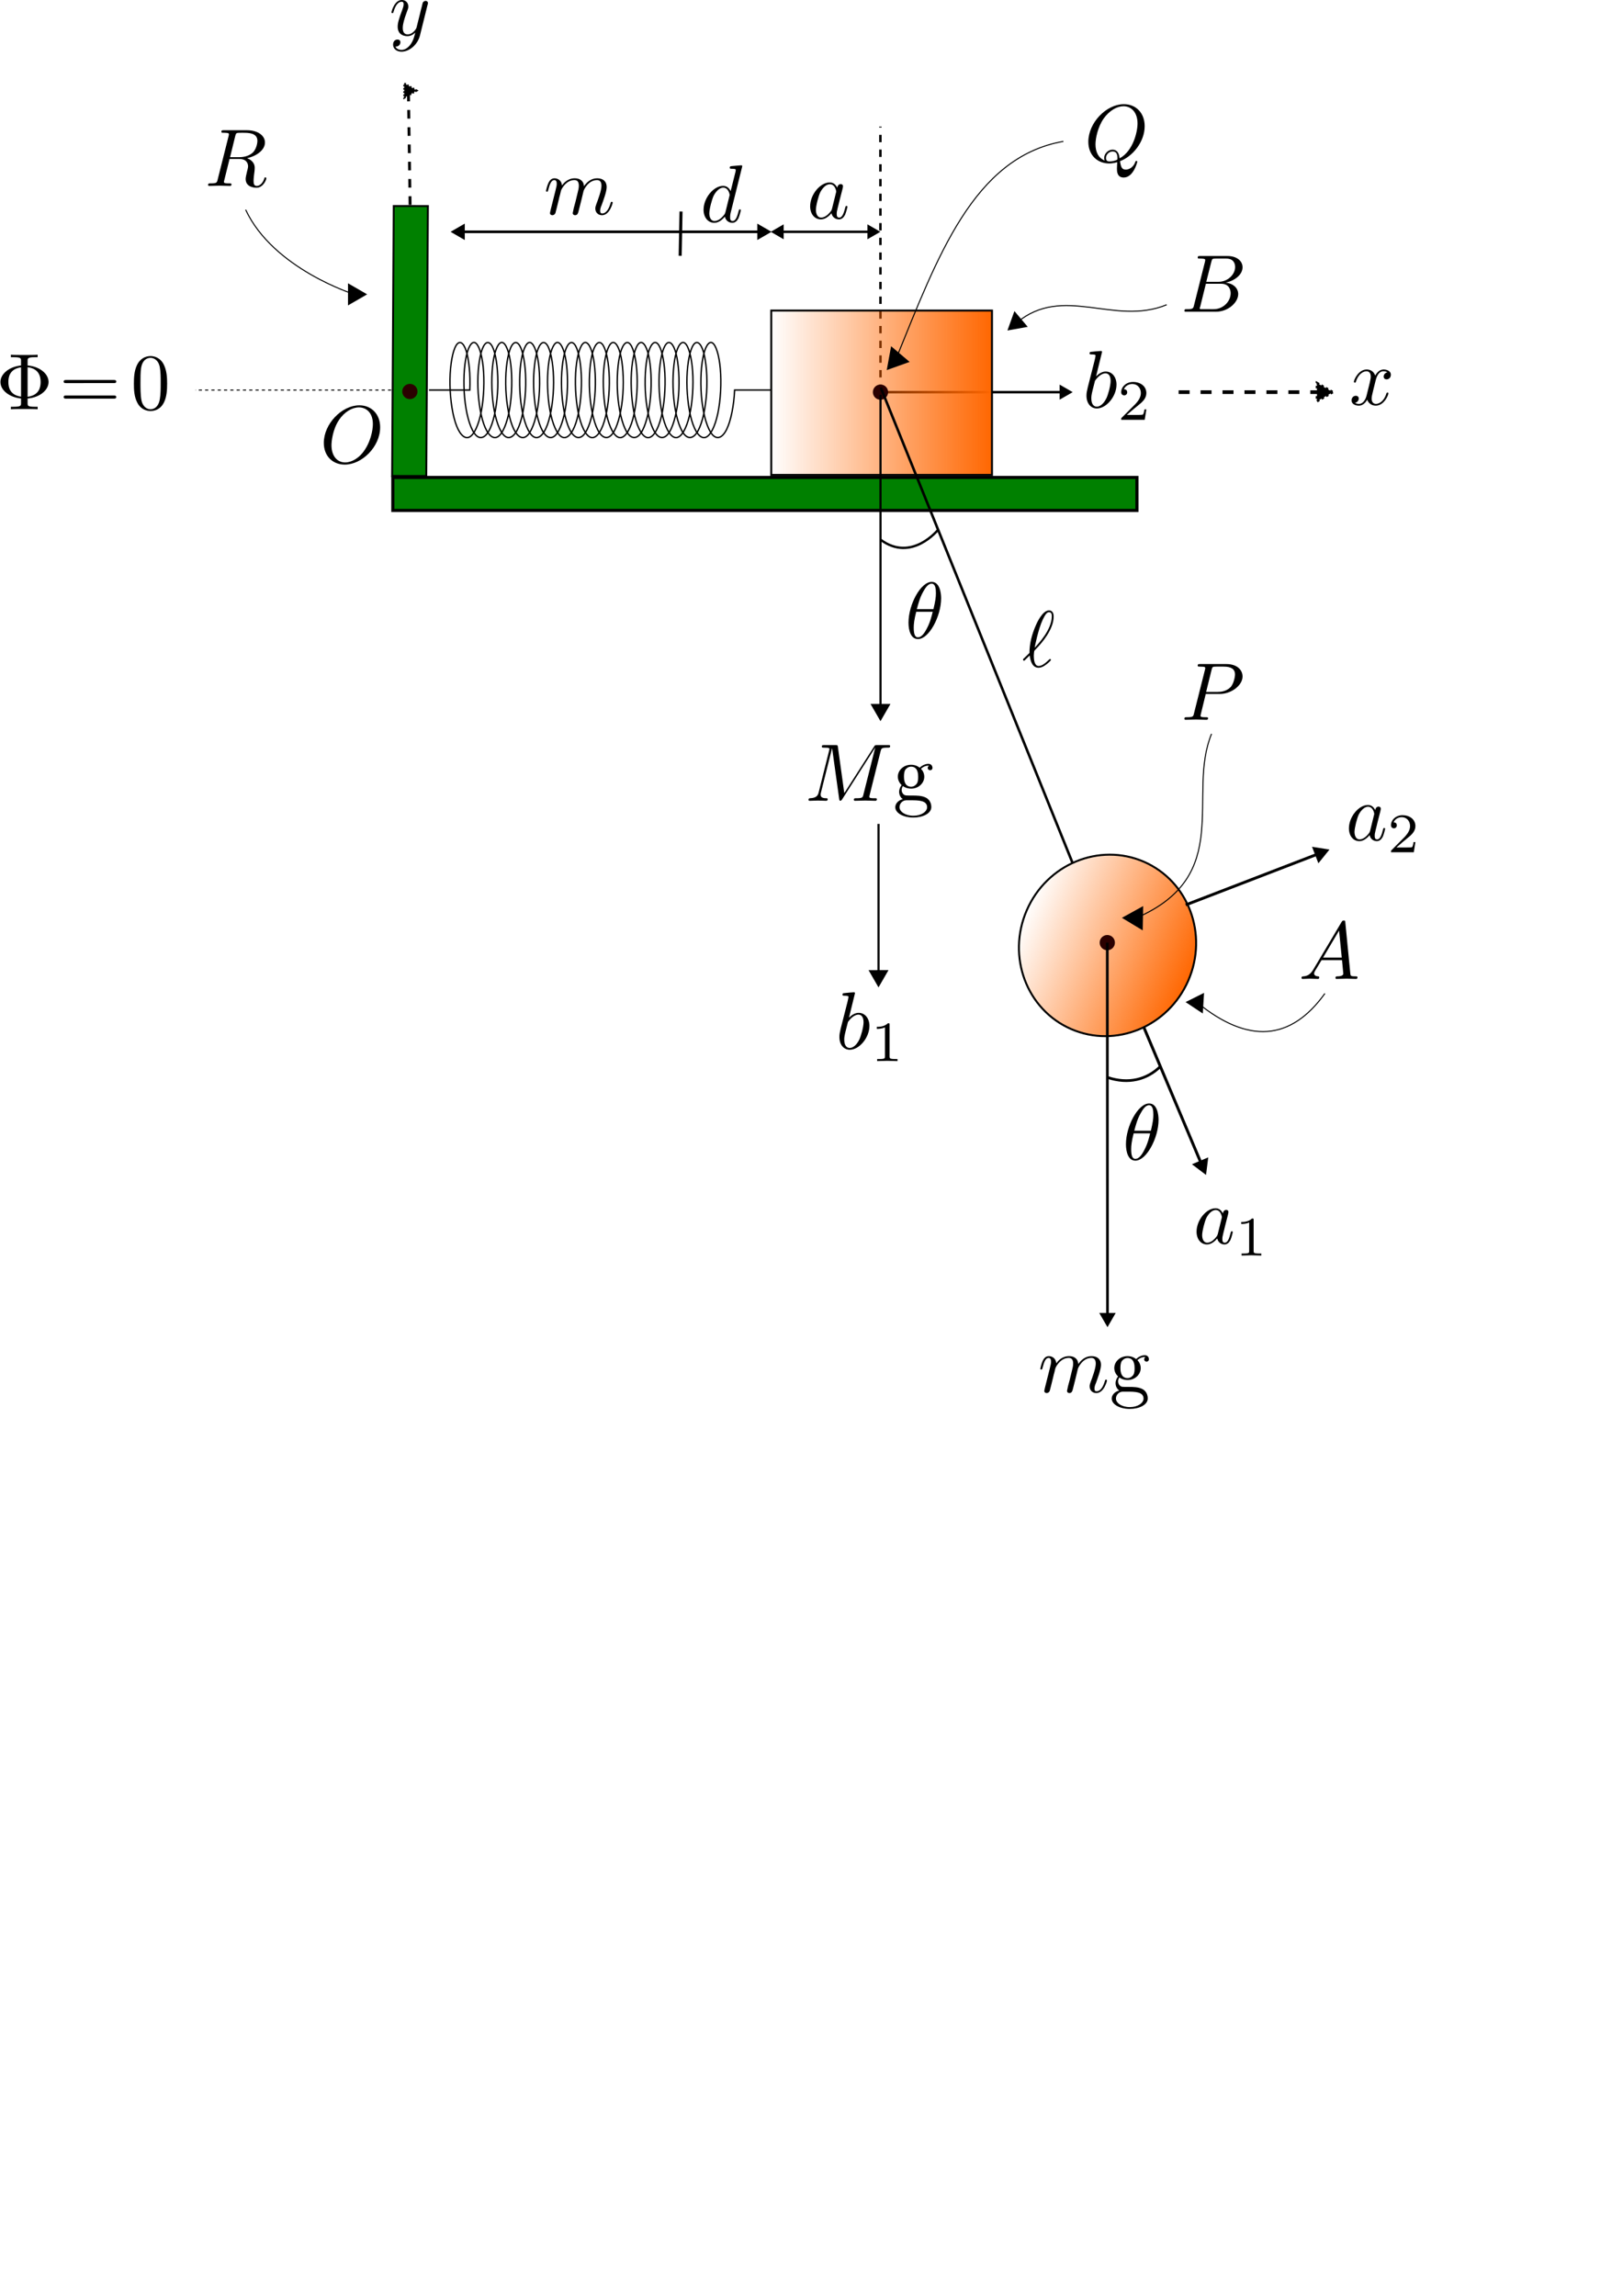 <?xml version="1.0" encoding="UTF-8" standalone="no"?>
<!-- Created with Inkscape (http://www.inkscape.org/) -->

<svg
   width="210mm"
   height="297mm"
   viewBox="0 0 210 297"
   version="1.1"
   id="svg24544"
   xmlns:xlink="http://www.w3.org/1999/xlink"
   xmlns="http://www.w3.org/2000/svg"
   xmlns:svg="http://www.w3.org/2000/svg"
   xmlns:ns2="http://www.iki.fi/pav/software/textext/">
  <defs
     id="defs24541">
    <linearGradient
       id="linearGradient148345">
      <stop
         style="stop-color:#ff6600;stop-opacity:0;"
         offset="0"
         id="stop148343" />
      <stop
         style="stop-color:#ff6600;stop-opacity:1;"
         offset="1"
         id="stop148341" />
    </linearGradient>
    <linearGradient
       id="linearGradient147927">
      <stop
         style="stop-color:#ff6600;stop-opacity:1;"
         offset="0"
         id="stop147923" />
      <stop
         style="stop-color:#ff6600;stop-opacity:0;"
         offset="1"
         id="stop147925" />
    </linearGradient>
    <marker
       style="overflow:visible"
       id="marker15976"
       refX="0"
       refY="0"
       orient="auto-start-reverse"
       markerWidth="17"
       markerHeight="20.4"
       viewBox="0 0 5.324 6.155"
       preserveAspectRatio="xMidYMid">
      <path
         transform="scale(0.5)"
         style="fill:context-stroke;fill-rule:evenodd;stroke:context-stroke;stroke-width:1pt"
         d="M 5.77,0 -2.88,5 V -5 Z"
         id="path15974" />
    </marker>
    <marker
       style="overflow:visible"
       id="marker15564"
       refX="0"
       refY="0"
       orient="auto-start-reverse"
       markerWidth="17"
       markerHeight="20.4"
       viewBox="0 0 5.324 6.155"
       preserveAspectRatio="xMidYMid">
      <path
         transform="scale(0.5)"
         style="fill:context-stroke;fill-rule:evenodd;stroke:context-stroke;stroke-width:1pt"
         d="M 5.77,0 -2.88,5 V -5 Z"
         id="path15562" />
    </marker>
    <marker
       style="overflow:visible"
       id="marker15134"
       refX="0"
       refY="0"
       orient="auto-start-reverse"
       markerWidth="8"
       markerHeight="9.6"
       viewBox="0 0 5.324 6.155"
       preserveAspectRatio="xMidYMid">
      <path
         transform="scale(0.5)"
         style="fill:context-stroke;fill-rule:evenodd;stroke:context-stroke;stroke-width:1pt"
         d="M 5.77,0 -2.88,5 V -5 Z"
         id="path15132" />
    </marker>
    <marker
       style="overflow:visible"
       id="marker25427"
       refX="0"
       refY="0"
       orient="auto-start-reverse"
       markerWidth="5.324"
       markerHeight="6.155"
       viewBox="0 0 5.324 6.155"
       preserveAspectRatio="xMidYMid">
      <path
         transform="scale(0.5)"
         style="fill:context-stroke;fill-rule:evenodd;stroke:context-stroke;stroke-width:1pt"
         d="M 5.77,0 -2.88,5 V -5 Z"
         id="path25425" />
    </marker>
    <marker
       style="overflow:visible"
       id="marker43402"
       refX="0"
       refY="0"
       orient="auto-start-reverse"
       markerWidth="20"
       markerHeight="24"
       viewBox="0 0 5.324 6.155"
       preserveAspectRatio="xMidYMid">
      <path
         transform="scale(0.5)"
         style="fill:context-stroke;fill-rule:evenodd;stroke:context-stroke;stroke-width:1pt"
         d="M 5.77,0 -2.88,5 V -5 Z"
         id="path43400" />
    </marker>
    <marker
       style="overflow:visible"
       id="marker39851"
       refX="0"
       refY="0"
       orient="auto-start-reverse"
       markerWidth="5.324"
       markerHeight="6.155"
       viewBox="0 0 5.324 6.155"
       preserveAspectRatio="xMidYMid">
      <path
         transform="scale(0.5)"
         style="fill:context-stroke;fill-rule:evenodd;stroke:context-stroke;stroke-width:1pt"
         d="M 5.77,0 -2.88,5 V -5 Z"
         id="path39849" />
    </marker>
    <marker
       style="overflow:visible"
       id="marker36043"
       refX="0"
       refY="0"
       orient="auto-start-reverse"
       markerWidth="20"
       markerHeight="24"
       viewBox="0 0 5.324 6.155"
       preserveAspectRatio="xMidYMid">
      <path
         transform="scale(0.5)"
         style="fill:context-stroke;fill-rule:evenodd;stroke:context-stroke;stroke-width:1pt"
         d="M 5.77,0 -2.88,5 V -5 Z"
         id="path36041" />
    </marker>
    <marker
       style="overflow:visible"
       id="marker34190"
       refX="0"
       refY="0"
       orient="auto-start-reverse"
       markerWidth="5.324"
       markerHeight="6.155"
       viewBox="0 0 5.324 6.155"
       preserveAspectRatio="xMidYMid">
      <path
         transform="scale(0.5)"
         style="fill:context-stroke;fill-rule:evenodd;stroke:context-stroke;stroke-width:1pt"
         d="M 5.77,0 -2.88,5 V -5 Z"
         id="path34188" />
    </marker>
    <marker
       style="overflow:visible"
       id="marker32787"
       refX="0"
       refY="0"
       orient="auto-start-reverse"
       markerWidth="5.324"
       markerHeight="6.155"
       viewBox="0 0 5.324 6.155"
       preserveAspectRatio="xMidYMid">
      <path
         transform="scale(0.5)"
         style="fill:context-stroke;fill-rule:evenodd;stroke:context-stroke;stroke-width:1pt"
         d="M 5.77,0 -2.88,5 V -5 Z"
         id="path32785" />
    </marker>
    <marker
       style="overflow:visible"
       id="marker29464"
       refX="0"
       refY="0"
       orient="auto-start-reverse"
       markerWidth="5.324"
       markerHeight="6.155"
       viewBox="0 0 5.324 6.155"
       preserveAspectRatio="xMidYMid">
      <path
         transform="scale(0.5)"
         style="fill:context-stroke;fill-rule:evenodd;stroke:context-stroke;stroke-width:1pt"
         d="M 5.77,0 -2.88,5 V -5 Z"
         id="path29462" />
    </marker>
    <marker
       style="overflow:visible"
       id="marker29400"
       refX="0"
       refY="0"
       orient="auto-start-reverse"
       markerWidth="5.324"
       markerHeight="6.155"
       viewBox="0 0 5.324 6.155"
       preserveAspectRatio="xMidYMid">
      <path
         transform="scale(0.5)"
         style="fill:context-stroke;fill-rule:evenodd;stroke:context-stroke;stroke-width:1pt"
         d="M 5.77,0 -2.88,5 V -5 Z"
         id="path29398" />
    </marker>
    <marker
       style="overflow:visible"
       id="TriangleStart"
       refX="0"
       refY="0"
       orient="auto-start-reverse"
       markerWidth="5.324"
       markerHeight="6.155"
       viewBox="0 0 5.324 6.155"
       preserveAspectRatio="xMidYMid">
      <path
         transform="scale(0.5)"
         style="fill:context-stroke;fill-rule:evenodd;stroke:context-stroke;stroke-width:1pt"
         d="M 5.77,0 -2.88,5 V -5 Z"
         id="path135" />
    </marker>
    <marker
       style="overflow:visible"
       id="TriangleStart-0"
       refX="0"
       refY="0"
       orient="auto-start-reverse"
       markerWidth="5.324"
       markerHeight="6.155"
       viewBox="0 0 5.324 6.155"
       preserveAspectRatio="xMidYMid">
      <path
         transform="scale(0.5)"
         style="fill:context-stroke;fill-rule:evenodd;stroke:context-stroke;stroke-width:1pt"
         d="M 5.77,0 -2.88,5 V -5 Z"
         id="path135-2" />
    </marker>
    <marker
       style="overflow:visible"
       id="marker17955"
       refX="0"
       refY="0"
       orient="auto-start-reverse"
       markerWidth="20"
       markerHeight="21.053"
       viewBox="0 0 5.324 6.155"
       preserveAspectRatio="xMidYMid">
      <path
         transform="scale(0.5)"
         style="fill:context-stroke;fill-rule:evenodd;stroke:context-stroke;stroke-width:1pt"
         d="M 5.77,0 -2.88,5 V -5 Z"
         id="path17953" />
    </marker>
    <marker
       style="overflow:visible"
       id="marker32787-8"
       refX="0"
       refY="0"
       orient="auto-start-reverse"
       markerWidth="5.324"
       markerHeight="6.155"
       viewBox="0 0 5.324 6.155"
       preserveAspectRatio="xMidYMid">
      <path
         transform="scale(0.5)"
         style="fill:context-stroke;fill-rule:evenodd;stroke:context-stroke;stroke-width:1pt"
         d="M 5.77,0 -2.88,5 V -5 Z"
         id="path32785-9" />
    </marker>
    <marker
       style="overflow:visible"
       id="TriangleStart-0-9"
       refX="0"
       refY="0"
       orient="auto-start-reverse"
       markerWidth="5.324"
       markerHeight="6.155"
       viewBox="0 0 5.324 6.155"
       preserveAspectRatio="xMidYMid">
      <path
         transform="scale(0.5)"
         style="fill:context-stroke;fill-rule:evenodd;stroke:context-stroke;stroke-width:1pt"
         d="M 5.77,0 -2.88,5 V -5 Z"
         id="path135-2-8" />
    </marker>
    <marker
       style="overflow:visible"
       id="marker15134-6"
       refX="0"
       refY="0"
       orient="auto-start-reverse"
       markerWidth="8"
       markerHeight="9.6"
       viewBox="0 0 5.324 6.155"
       preserveAspectRatio="xMidYMid">
      <path
         transform="scale(0.5)"
         style="fill:context-stroke;fill-rule:evenodd;stroke:context-stroke;stroke-width:1pt"
         d="M 5.77,0 -2.88,5 V -5 Z"
         id="path15132-5" />
    </marker>
    <linearGradient
       xlink:href="#linearGradient147927"
       id="linearGradient147929"
       x1="144.843"
       y1="164.378"
       x2="167.888"
       y2="164.378"
       gradientUnits="userSpaceOnUse"
       gradientTransform="translate(-365.255,-252.896)" />
    <linearGradient
       xlink:href="#linearGradient148345"
       id="linearGradient148347"
       x1="112.73"
       y1="92.879"
       x2="141.542"
       y2="92.879"
       gradientUnits="userSpaceOnUse" />
  </defs>
  <g
     id="layer1"
     transform="translate(-13.062,-42.074)">
    <path
       style="fill:#000000;fill-opacity:0;stroke:#000000;stroke-width:0.317;stroke-dasharray:0.951, 0.951;stroke-dashoffset:0"
       d="m 126.989,92.804 -0.015,-34.358"
       id="path22760" />
    <path
       style="fill:#000000;fill-opacity:0;stroke:#000000;stroke-width:0.317;stroke-dasharray:none;stroke-dashoffset:0;marker-end:url(#marker25427)"
       d="M 126.989,92.804 H 150.731"
       id="path25423" />
    <ellipse
       style="font-variation-settings:normal;vector-effect:none;fill:url(#linearGradient147929);fill-opacity:1;fill-rule:evenodd;stroke:#000000;stroke-width:0.254;stroke-linecap:butt;stroke-linejoin:miter;stroke-miterlimit:4;stroke-dasharray:none;stroke-dashoffset:0;stroke-opacity:1;-inkscape-stroke:none;stop-color:#000000"
       id="path4684-2-3"
       ry="11.8"
       rx="11.396"
       cy="-88.518"
       cx="-208.889"
       transform="rotate(-156.534)" />
    <circle
       style="font-variation-settings:normal;vector-effect:none;fill:#2b0000;fill-opacity:1;fill-rule:evenodd;stroke-width:0.265;stroke-linecap:butt;stroke-linejoin:miter;stroke-miterlimit:4;stroke-dasharray:none;stroke-dashoffset:0;stroke-opacity:1;-inkscape-stroke:none;stop-color:#000000"
       id="path15056-7"
       cx="156.335"
       cy="164.019"
       r="0.987" />
    <rect
       style="fill:#008000;fill-opacity:1;stroke:#000000;stroke-width:0.402;stroke-dasharray:none;stroke-opacity:1"
       id="rect6534"
       width="96.28"
       height="4.269"
       x="63.89"
       y="103.839" />
    <rect
       style="fill:#008000;fill-opacity:1;stroke:#000000;stroke-width:0.246;stroke-dasharray:none;stroke-opacity:1"
       id="rect6534-5"
       width="34.923"
       height="4.418"
       x="-103.602"
       y="64.421"
       transform="matrix(0.006,-1,1,7.1585974e-4,0,0)" />
    <path
       style="fill:#000000;fill-opacity:0;stroke:#000000;stroke-width:0.304;stroke-dasharray:none;stroke-dashoffset:0;stroke-opacity:1"
       d="m 126.989,111.885 c 4.022,3.005 7.454,-1.282 7.454,-1.282"
       id="path12498" />
    <path
       style="fill:#2b0000;fill-opacity:0;stroke:#000000;stroke-width:0.372;stroke-dasharray:none;stroke-dashoffset:0;marker-end:url(#marker29464)"
       d="m 161.07,174.988 7.528,17.865"
       id="path29392" />
    <path
       style="fill:#2b0000;fill-opacity:0;stroke:#000000;stroke-width:0.372;stroke-dasharray:none;stroke-dashoffset:0;marker-end:url(#marker29400)"
       d="m 166.487,159.137 17.365,-6.687"
       id="path29394" />
    <g
       fill="#000000"
       fill-opacity="1"
       id="id-7d101225-9527-4b5c-a90b-dcd3a18dd4e6-6"
       transform="matrix(1.027,0,0,1.036,-140.185,-44.597)">
      <g
         transform="translate(148.712,134.765)"
         id="g17883-7">
        <path
           d="M 3.984,-1.344 C 5.516,-1.469 6.625,-2.391 6.625,-3.406 6.625,-4.438 5.5,-5.344 3.984,-5.469 v -0.547 c 0,-0.344 0,-0.484 0.938,-0.484 H 5.25 v -0.312 c -0.359,0.031 -1.266,0.031 -1.688,0.031 -0.406,0 -1.328,0 -1.688,-0.031 V -6.5 h 0.328 c 0.953,0 0.953,0.125 0.953,0.484 V -5.469 C 1.625,-5.312 0.562,-4.391 0.562,-3.406 c 0,1.031 1.109,1.906 2.594,2.062 v 0.562 c 0,0.328 0,0.469 -0.953,0.469 H 1.875 V 0 c 0.359,-0.031 1.281,-0.031 1.688,-0.031 0.406,0 1.328,0 1.688,0.031 V -0.312 H 4.922 c -0.938,0 -0.938,-0.125 -0.938,-0.469 z M 3.156,-1.578 C 1.734,-1.766 1.562,-2.781 1.562,-3.406 c 0,-0.516 0.094,-1.625 1.594,-1.828 z M 3.984,-5.25 c 1.375,0.172 1.641,1.078 1.641,1.844 0,0.594 -0.141,1.656 -1.641,1.844 z m 0,0"
           id="id-4df37f88-e1a0-4128-9cf0-df43b73fdafc-8" />
      </g>
    </g>
    <g
       fill="#000000"
       fill-opacity="1"
       id="id-e0701957-2933-4728-b5bc-ced5ec3be2d1-6"
       transform="matrix(1.027,0,0,1.036,-142.238,-44.597)">
      <g
         transform="translate(158.677,134.765)"
         id="g17887-1">
        <path
           d="m 6.844,-3.266 c 0.156,0 0.344,0 0.344,-0.188 C 7.188,-3.656 7,-3.656 6.859,-3.656 h -5.969 c -0.141,0 -0.328,0 -0.328,0.203 0,0.188 0.188,0.188 0.328,0.188 z m 0.016,1.938 c 0.141,0 0.328,0 0.328,-0.203 0,-0.188 -0.188,-0.188 -0.344,-0.188 H 0.891 c -0.141,0 -0.328,0 -0.328,0.188 0,0.203 0.188,0.203 0.328,0.203 z m 0,0"
           id="id-1cd64596-1e62-4649-a43c-b9e90bff29d1-2" />
      </g>
    </g>
    <g
       fill="#000000"
       fill-opacity="1"
       id="id-70b5e919-2836-48d9-932f-1dbaae2fb2a1-4"
       transform="matrix(1.027,0,0,1.036,-143.778,-44.597)">
      <g
         transform="translate(169.195,134.765)"
         id="g17891-3">
        <path
           d="m 4.578,-3.188 c 0,-0.797 -0.047,-1.594 -0.391,-2.328 -0.453,-0.969 -1.281,-1.125 -1.688,-1.125 -0.609,0 -1.328,0.266 -1.75,1.188 -0.312,0.688 -0.359,1.469 -0.359,2.266 0,0.75 0.031,1.641 0.453,2.406 0.422,0.797 1.156,1 1.641,1 0.531,0 1.297,-0.203 1.734,-1.156 0.312,-0.688 0.359,-1.469 0.359,-2.25 z M 2.484,0 C 2.094,0 1.5,-0.25 1.328,-1.203 1.219,-1.797 1.219,-2.719 1.219,-3.312 c 0,-0.641 0,-1.297 0.078,-1.828 0.188,-1.188 0.938,-1.281 1.188,-1.281 0.328,0 0.984,0.188 1.172,1.172 0.109,0.562 0.109,1.312 0.109,1.938 0,0.75 0,1.422 -0.109,2.062 C 3.5,-0.297 2.938,0 2.484,0 Z m 0,0"
           id="id-cf97e3c9-3abf-4fe9-843a-a771e4285300-2" />
      </g>
    </g>
    <path
       style="fill:#2b0000;fill-opacity:0;stroke:#000000;stroke-width:0.372;stroke-dasharray:1.116, 1.116;stroke-dashoffset:0;marker-end:url(#TriangleStart)"
       d="M 66.124,68.577 C 65.907,53.79 65.907,53.79 65.907,53.79"
       id="path27157-3" />
    <path
       style="fill:#2b0000;fill-opacity:0;stroke:#000000;stroke-width:0.345;stroke-dasharray:none;marker-start:url(#marker32787);marker-end:url(#TriangleStart-0)"
       d="M 72.586,72.063 H 111.661"
       id="path27159-5" />
    <path
       style="fill:#2b0000;fill-opacity:0;stroke:#000000;stroke-width:0.314;stroke-dasharray:none;marker-start:url(#marker32787-8);marker-end:url(#TriangleStart-0-9)"
       d="m 113.905,72.062 h 11.953"
       id="path27159-5-3" />
    <g
       transform="matrix(1.027,0,0,1.036,145.429,121.042)"
       ns2:version="1.8.2"
       ns2:texconverter="pdflatex"
       ns2:pdfconverter="inkscape"
       ns2:text="$\\ell$"
       ns2:preamble="C:\Program Files\Inkscape\share\inkscape\extensions\textext\default_packages.tex"
       ns2:scale="2.9236617327572687"
       ns2:alignment="middle center"
       ns2:stroke-to-path="0"
       ns2:jacobian_sqrt="1.0313988307633475"
       id="g9511">
      <defs
         id="id-a2b7601a-00c8-4baf-a679-2ce8849e2313" />
      <g
         fill="#000000"
         fill-opacity="1"
         id="id-3d0cdac9-8be4-41bf-8491-3d51f0375f19"
         transform="translate(-148.821,-127.734)">
        <g
           transform="translate(148.712,134.765)"
           id="g59627">
          <path
             d="m 0.156,-0.984 c -0.016,0.031 -0.047,0.062 -0.047,0.094 0,0.047 0.062,0.141 0.125,0.141 C 0.281,-0.75 0.312,-0.781 0.594,-1.062 0.672,-1.141 0.875,-1.328 0.953,-1.406 1.047,-0.625 1.328,0.125 2.062,0.125 c 0.406,0 0.75,-0.234 0.953,-0.391 C 3.156,-0.359 3.625,-0.75 3.625,-0.844 c 0,-0.031 -0.031,-0.125 -0.109,-0.125 -0.031,0 -0.047,0.016 -0.141,0.094 -0.641,0.625 -1,0.781 -1.297,0.781 -0.438,0 -0.609,-0.531 -0.609,-1.297 0,-0.062 0.031,-0.516 0.062,-0.578 C 1.547,-2 1.547,-2.016 1.75,-2.219 2.547,-3.016 3.969,-4.703 3.969,-6.25 c 0,-0.172 0,-0.781 -0.594,-0.781 -0.828,0 -1.562,1.641 -1.656,1.875 -0.484,1.094 -0.797,2.25 -0.797,3.438 z M 1.578,-2.375 C 1.594,-2.5 2.031,-4.703 2.594,-5.875 c 0.266,-0.531 0.484,-0.938 0.797,-0.938 0.344,0 0.344,0.359 0.344,0.516 0,1.672 -1.688,3.422 -2.156,3.922 z m 0,0"
             id="id-fd506dad-bea0-4305-b7bb-47e96ceaf791" />
        </g>
      </g>
    </g>
    <g
       transform="matrix(1.027,0,0,1.036,130.615,117.351)"
       ns2:version="1.8.2"
       ns2:texconverter="pdflatex"
       ns2:pdfconverter="inkscape"
       ns2:text="$\\theta$"
       ns2:preamble="C:\Program Files\Inkscape\share\inkscape\extensions\textext\default_packages.tex"
       ns2:scale="2.9236617327572687"
       ns2:alignment="middle center"
       ns2:stroke-to-path="0"
       ns2:jacobian_sqrt="1.0313988307633475"
       id="g9893">
      <defs
         id="id-db32bd9f-390c-491d-911e-248e1dec38d9" />
      <g
         fill="#000000"
         fill-opacity="1"
         id="id-1c73b483-5ce0-456b-b154-35e5f8a029f3"
         transform="translate(-149.134,-127.734)">
        <g
           transform="translate(148.712,134.765)"
           id="g61083">
          <path
             d="m 4.531,-4.984 c 0,-0.656 -0.172,-2.047 -1.188,-2.047 -1.391,0 -2.922,2.812 -2.922,5.094 0,0.938 0.281,2.047 1.188,2.047 1.406,0 2.922,-2.859 2.922,-5.094 z M 1.469,-3.625 C 1.641,-4.25 1.844,-5.047 2.25,-5.766 2.516,-6.25 2.875,-6.812 3.328,-6.812 c 0.484,0 0.547,0.641 0.547,1.203 0,0.5 -0.078,1 -0.312,1.984 z m 2,0.328 C 3.359,-2.844 3.156,-2 2.766,-1.281 c -0.344,0.688 -0.719,1.172 -1.156,1.172 -0.328,0 -0.531,-0.297 -0.531,-1.219 0,-0.422 0.062,-1 0.312,-1.969 z m 0,0"
             id="id-1205ecd9-679a-4c4f-aea2-354c9d5e2745" />
        </g>
      </g>
    </g>
    <g
       transform="matrix(1.027,0,0,1.036,158.749,184.824)"
       ns2:version="1.8.2"
       ns2:texconverter="pdflatex"
       ns2:pdfconverter="inkscape"
       ns2:text="$\\theta$"
       ns2:preamble="C:\Program Files\Inkscape\share\inkscape\extensions\textext\default_packages.tex"
       ns2:scale="2.9236617327572687"
       ns2:alignment="middle center"
       ns2:stroke-to-path="0"
       ns2:jacobian_sqrt="1.0313988307633475"
       id="g9893-3">
      <defs
         id="id-db32bd9f-390c-491d-911e-248e1dec38d9-0" />
      <g
         fill="#000000"
         fill-opacity="1"
         id="id-1c73b483-5ce0-456b-b154-35e5f8a029f3-8"
         transform="translate(-149.134,-127.734)">
        <g
           transform="translate(148.712,134.765)"
           id="g61083-2">
          <path
             d="m 4.531,-4.984 c 0,-0.656 -0.172,-2.047 -1.188,-2.047 -1.391,0 -2.922,2.812 -2.922,5.094 0,0.938 0.281,2.047 1.188,2.047 1.406,0 2.922,-2.859 2.922,-5.094 z M 1.469,-3.625 C 1.641,-4.25 1.844,-5.047 2.25,-5.766 2.516,-6.25 2.875,-6.812 3.328,-6.812 c 0.484,0 0.547,0.641 0.547,1.203 0,0.5 -0.078,1 -0.312,1.984 z m 2,0.328 C 3.359,-2.844 3.156,-2 2.766,-1.281 c -0.344,0.688 -0.719,1.172 -1.156,1.172 -0.328,0 -0.531,-0.297 -0.531,-1.219 0,-0.422 0.062,-1 0.312,-1.969 z m 0,0"
             id="id-1205ecd9-679a-4c4f-aea2-354c9d5e2745-7" />
        </g>
      </g>
    </g>
    <g
       transform="matrix(1.027,0,0,1.036,63.714,42.074)"
       ns2:version="1.8.2"
       ns2:texconverter="pdflatex"
       ns2:pdfconverter="inkscape"
       ns2:text="$y$"
       ns2:preamble="C:\Program Files\Inkscape\share\inkscape\extensions\textext\default_packages.tex"
       ns2:scale="3.0"
       ns2:alignment="middle center"
       ns2:stroke-to-path="0"
       ns2:jacobian_sqrt="1.0313988307633475"
       id="g27788-7">
      <defs
         id="id-aa20ae12-8191-41ad-b23e-61a9a1615d8a" />
      <g
         fill="#000000"
         fill-opacity="1"
         id="id-9b3ffab2-f94b-4be4-8016-ff2043697c2e"
         transform="translate(-149.009,-130.359)">
        <g
           transform="translate(148.712,134.765)"
           id="g63525">
          <path
             d="m 4.844,-3.797 c 0.047,-0.141 0.047,-0.156 0.047,-0.234 0,-0.172 -0.141,-0.266 -0.297,-0.266 -0.094,0 -0.25,0.062 -0.344,0.203 -0.016,0.062 -0.109,0.359 -0.141,0.547 -0.078,0.25 -0.141,0.531 -0.203,0.797 l -0.453,1.797 c -0.031,0.141 -0.469,0.844 -1.125,0.844 -0.5,0 -0.609,-0.438 -0.609,-0.812 C 1.719,-1.375 1.891,-2 2.219,-2.875 2.375,-3.281 2.422,-3.391 2.422,-3.594 c 0,-0.438 -0.312,-0.812 -0.812,-0.812 -0.953,0 -1.312,1.453 -1.312,1.531 0,0.109 0.094,0.109 0.109,0.109 0.109,0 0.109,-0.031 0.156,-0.188 0.281,-0.938 0.672,-1.234 1.016,-1.234 0.078,0 0.25,0 0.25,0.312 0,0.25 -0.109,0.516 -0.172,0.703 -0.406,1.062 -0.578,1.625 -0.578,2.094 0,0.891 0.625,1.188 1.219,1.188 0.391,0 0.719,-0.172 1,-0.453 -0.125,0.516 -0.25,1.016 -0.641,1.547 -0.266,0.328 -0.641,0.625 -1.094,0.625 -0.141,0 -0.594,-0.031 -0.766,-0.422 0.156,0 0.297,0 0.422,-0.125 C 1.328,1.203 1.422,1.062 1.422,0.875 1.422,0.562 1.156,0.531 1.062,0.531 0.828,0.531 0.5,0.688 0.5,1.172 c 0,0.5 0.438,0.875 1.062,0.875 1.016,0 2.047,-0.906 2.328,-2.031 z m 0,0"
             id="id-f2449a04-3187-42d3-b136-3f16e4d4586d" />
        </g>
      </g>
    </g>
    <g
       transform="matrix(1.027,0,0,1.036,187.938,89.875)"
       ns2:version="1.8.2"
       ns2:texconverter="pdflatex"
       ns2:pdfconverter="inkscape"
       ns2:text="$x$"
       ns2:preamble="C:\Program Files\Inkscape\share\inkscape\extensions\textext\default_packages.tex"
       ns2:scale="3.0"
       ns2:alignment="middle center"
       ns2:stroke-to-path="0"
       ns2:jacobian_sqrt="1.0313988307633475"
       id="g27788">
      <defs
         id="id-1d885aa9-896c-427b-83ab-e573996b0dd2" />
      <g
         fill="#000000"
         fill-opacity="1"
         id="id-390c8ac6-bea5-4579-b875-d7dd791296d6"
         transform="translate(-149.009,-130.359)">
        <g
           transform="translate(148.712,134.765)"
           id="g65107">
          <path
             d="M 3.328,-3.016 C 3.391,-3.266 3.625,-4.188 4.312,-4.188 c 0.047,0 0.297,0 0.5,0.125 C 4.531,-4 4.344,-3.766 4.344,-3.516 c 0,0.156 0.109,0.344 0.375,0.344 0.219,0 0.531,-0.172 0.531,-0.578 0,-0.516 -0.578,-0.656 -0.922,-0.656 -0.578,0 -0.922,0.531 -1.047,0.75 -0.25,-0.656 -0.781,-0.75 -1.078,-0.75 -1.031,0 -1.609,1.281 -1.609,1.531 0,0.109 0.109,0.109 0.125,0.109 0.078,0 0.109,-0.031 0.125,-0.109 0.344,-1.062 1,-1.312 1.344,-1.312 0.188,0 0.531,0.094 0.531,0.672 0,0.312 -0.172,0.969 -0.531,2.375 -0.156,0.609 -0.516,1.031 -0.953,1.031 -0.062,0 -0.281,0 -0.5,-0.125 0.25,-0.062 0.469,-0.266 0.469,-0.547 0,-0.266 -0.219,-0.344 -0.359,-0.344 -0.312,0 -0.547,0.25 -0.547,0.578 0,0.453 0.484,0.656 0.922,0.656 0.672,0 1.031,-0.703 1.047,-0.75 0.125,0.359 0.484,0.75 1.078,0.75 1.031,0 1.594,-1.281 1.594,-1.531 0,-0.109 -0.078,-0.109 -0.109,-0.109 -0.094,0 -0.109,0.047 -0.141,0.109 -0.328,1.078 -1,1.312 -1.312,1.312 -0.391,0 -0.547,-0.312 -0.547,-0.656 0,-0.219 0.047,-0.438 0.156,-0.875 z m 0,0"
             id="id-2611e29e-43a3-4659-92c4-6d1008d5da3c" />
        </g>
      </g>
    </g>
    <g
       transform="matrix(1.058,0,0,1.058,54.96,94.509)"
       ns2:version="1.8.2"
       ns2:texconverter="pdflatex"
       ns2:pdfconverter="inkscape"
       ns2:text="$O$"
       ns2:preamble="C:\Program Files\Inkscape\share\inkscape\extensions\textext\default_packages.tex"
       ns2:scale="3.0941964447806574"
       ns2:alignment="middle center"
       ns2:stroke-to-path="0"
       ns2:jacobian_sqrt="1.05833"
       id="g17900">
      <defs
         id="id-e78a4323-8bbd-40be-8906-bbbd2a109603" />
      <g
         fill="#000000"
         fill-opacity="1"
         id="id-227eb25a-6625-4f44-b969-68853e5a95aa"
         transform="translate(-149.196,-127.734)">
        <g
           transform="translate(148.712,134.765)"
           id="g78286">
          <path
             d="m 7.375,-4.344 c 0,-1.609 -1.062,-2.688 -2.547,-2.688 -2.141,0 -4.344,2.266 -4.344,4.594 0,1.656 1.125,2.656 2.562,2.656 2.109,0 4.328,-2.188 4.328,-4.562 z m -4.281,4.297 c -0.984,0 -1.672,-0.797 -1.672,-2.109 0,-0.453 0.141,-1.906 0.906,-3.062 0.688,-1.047 1.656,-1.562 2.453,-1.562 0.812,0 1.703,0.562 1.703,2.047 0,0.719 -0.266,2.266 -1.25,3.5 C 4.75,-0.625 3.938,-0.047 3.094,-0.047 Z m 0,0"
             id="id-1a93613e-f356-48db-82cc-75db6ce2c91f" />
        </g>
      </g>
    </g>
    <g
       transform="matrix(1.058,0,0,1.058,39.986,58.921)"
       ns2:version="1.8.2"
       ns2:texconverter="pdflatex"
       ns2:pdfconverter="inkscape"
       ns2:text="$R$"
       ns2:preamble="C:\Program Files\Inkscape\share\inkscape\extensions\textext\default_packages.tex"
       ns2:scale="3.0"
       ns2:alignment="middle center"
       ns2:stroke-to-path="0"
       ns2:inkscapeversion="1.2.2"
       ns2:jacobian_sqrt="1.0"
       id="g16724">
      <defs
         id="id-bc8e0b0e-254f-41e1-b243-926e1caef98a" />
      <g
         fill="#000000"
         fill-opacity="1"
         id="id-824c5851-db20-4b41-b4a3-253126986396"
         transform="translate(-149.118,-127.953)">
        <g
           transform="translate(148.712,134.765)"
           id="g17334">
          <path
             d="m 3.734,-6.125 c 0.062,-0.234 0.094,-0.328 0.281,-0.359 C 4.109,-6.5 4.422,-6.5 4.625,-6.5 c 0.703,0 1.812,0 1.812,0.984 0,0.344 -0.156,1.031 -0.547,1.422 -0.266,0.25 -0.781,0.578 -1.688,0.578 H 3.094 Z m 1.438,2.734 c 1.016,-0.219 2.188,-0.922 2.188,-1.922 0,-0.859 -0.891,-1.5 -2.203,-1.5 H 2.328 c -0.203,0 -0.297,0 -0.297,0.203 C 2.031,-6.5 2.125,-6.5 2.312,-6.5 c 0.016,0 0.203,0 0.375,0.016 0.188,0.031 0.266,0.031 0.266,0.172 0,0.031 0,0.062 -0.031,0.188 l -1.344,5.344 C 1.484,-0.391 1.469,-0.312 0.672,-0.312 0.5,-0.312 0.406,-0.312 0.406,-0.109 0.406,0 0.531,0 0.547,0 c 0.281,0 0.984,-0.031 1.25,-0.031 0.281,0 1,0.031 1.281,0.031 0.078,0 0.188,0 0.188,-0.203 0,-0.109 -0.078,-0.109 -0.281,-0.109 -0.359,0 -0.641,0 -0.641,-0.172 0,-0.062 0.016,-0.109 0.031,-0.172 l 0.656,-2.641 h 1.188 c 0.906,0 1.078,0.562 1.078,0.906 0,0.141 -0.078,0.453 -0.141,0.688 C 5.094,-1.422 5,-1.062 5,-0.859 5,0.219 6.203,0.219 6.328,0.219 c 0.844,0 1.203,-1 1.203,-1.141 0,-0.125 -0.109,-0.125 -0.125,-0.125 -0.094,0 -0.109,0.062 -0.125,0.141 C 7.031,-0.172 6.594,0 6.375,0 6.047,0 5.969,-0.219 5.969,-0.609 c 0,-0.312 0.062,-0.812 0.109,-1.141 0.016,-0.141 0.031,-0.328 0.031,-0.469 0,-0.766 -0.672,-1.078 -0.938,-1.172 z m 0,0"
             id="id-23c353f1-ce5e-4883-9d1b-218cea8b2a0f" />
        </g>
      </g>
    </g>
    <path
       style="fill:#2b0000;fill-opacity:0;fill-rule:nonzero;stroke:#000000;stroke-width:0.136;stroke-dasharray:none;marker-end:url(#marker17955)"
       d="m 44.845,69.203 c 3.575,7.675 14.07,10.95 14.07,10.95"
       id="path18059" />
    <rect
       style="fill:url(#linearGradient148347);fill-opacity:1;fill-rule:evenodd;stroke:#000000;stroke-width:0.252;stroke-dasharray:none"
       id="rect25518"
       width="28.561"
       height="21.264"
       x="112.855"
       y="82.247" />
    <circle
       style="font-variation-settings:normal;vector-effect:none;fill:#2b0000;fill-opacity:1;fill-rule:evenodd;stroke-width:0.265;stroke-linecap:butt;stroke-linejoin:miter;stroke-miterlimit:4;stroke-dasharray:none;stroke-dashoffset:0;stroke-opacity:1;-inkscape-stroke:none;stop-color:#000000"
       id="path15056"
       cx="126.989"
       cy="92.804"
       r="0.987" />
    <path
       style="fill:none;fill-opacity:1;fill-rule:evenodd;stroke:#000000;stroke-width:0.18;stroke-dasharray:none"
       d="m 68.563,92.533 2.643,-2.1e-5 2.643,-2.1e-5 c 0.093,-1.992 -0.105,-3.956 -0.471,-5.082 -0.367,-1.126 -0.891,-1.379 -1.318,-0.659 -0.426,0.72 -0.741,2.398 -0.775,4.338 -0.034,1.94 0.216,4.088 0.684,5.559 0.468,1.471 1.146,2.22 1.791,1.942 0.645,-0.278 1.241,-1.58 1.581,-3.365 0.34,-1.785 0.417,-4.005 0.238,-5.744 -0.18,-1.739 -0.608,-2.944 -1.07,-3.123 -0.462,-0.179 -0.943,0.679 -1.204,2.216 -0.262,1.537 -0.295,3.711 -0.047,5.626 0.247,1.915 0.77,3.514 1.392,4.14 0.622,0.626 1.327,0.257 1.864,-0.95 0.536,-1.207 0.889,-3.222 0.954,-5.212 0.065,-1.99 -0.16,-3.898 -0.542,-4.939 -0.382,-1.041 -0.909,-1.181 -1.325,-0.367 -0.415,0.814 -0.705,2.564 -0.712,4.524 -0.006,1.961 0.275,4.077 0.764,5.478 0.489,1.4 1.176,2.041 1.816,1.663 0.641,-0.378 1.217,-1.77 1.532,-3.598 0.314,-1.828 0.359,-4.042 0.155,-5.729 -0.204,-1.687 -0.649,-2.795 -1.113,-2.873 -0.464,-0.077 -0.93,0.884 -1.171,2.483 -0.239,1.599 -0.24,3.794 0.034,5.678 0.274,1.884 0.82,3.402 1.45,3.931 0.63,0.529 1.33,0.049 1.848,-1.237 0.518,-1.287 0.843,-3.347 0.879,-5.329 0.036,-1.982 -0.215,-3.829 -0.612,-4.782 -0.396,-0.953 -0.925,-0.979 -1.328,-0.073 -0.404,0.906 -0.668,2.723 -0.646,4.7 0.021,1.976 0.333,4.055 0.842,5.382 0.508,1.327 1.204,1.858 1.837,1.38 0.634,-0.478 1.19,-1.956 1.478,-3.823 0.288,-1.866 0.301,-4.068 0.074,-5.698 -0.227,-1.63 -0.687,-2.639 -1.152,-2.615 -0.464,0.024 -0.916,1.087 -1.132,2.745 -0.217,1.658 -0.187,3.867 0.114,5.715 0.301,1.848 0.869,3.282 1.505,3.712 0.637,0.43 1.328,-0.16 1.828,-1.523 0.499,-1.362 0.794,-3.462 0.802,-5.431 0.008,-1.969 -0.27,-3.751 -0.68,-4.613 -0.41,-0.862 -0.937,-0.775 -1.327,0.22 -0.39,0.995 -0.627,2.876 -0.577,4.862 0.05,1.987 0.39,4.024 0.916,5.272 0.527,1.249 1.231,1.67 1.856,1.094 0.626,-0.576 1.161,-2.137 1.422,-4.037 0.261,-1.899 0.243,-4.084 -0.008,-5.654 -0.25,-1.57 -0.724,-2.476 -1.188,-2.35 -0.463,0.126 -0.9,1.287 -1.091,2.999 -0.193,1.712 -0.131,3.93 0.196,5.738 0.327,1.808 0.914,3.153 1.556,3.483 0.642,0.331 1.325,-0.368 1.805,-1.803 0.479,-1.435 0.743,-3.569 0.724,-5.52 -0.02,-1.951 -0.323,-3.663 -0.743,-4.433 -0.422,-0.769 -0.947,-0.569 -1.322,0.513 -0.375,1.082 -0.585,3.02 -0.507,5.012 0.079,1.992 0.447,3.981 0.991,5.149 0.545,1.167 1.253,1.477 1.87,0.804 0.617,-0.672 1.129,-2.312 1.362,-4.24 0.234,-1.927 0.185,-4.09 -0.087,-5.594 -0.273,-1.505 -0.759,-2.307 -1.219,-2.08 -0.461,0.228 -0.88,1.483 -1.047,3.245 -0.167,1.762 -0.074,3.983 0.279,5.746 0.353,1.762 0.958,3.015 1.605,3.245 0.646,0.23 1.318,-0.576 1.776,-2.08 0.459,-1.503 0.693,-3.666 0.645,-5.594 -0.048,-1.928 -0.374,-3.566 -0.806,-4.24 -0.431,-0.674 -0.953,-0.362 -1.312,0.804 -0.359,1.166 -0.541,3.157 -0.435,5.149 0.108,1.991 0.504,3.928 1.064,5.012 0.561,1.084 1.272,1.28 1.879,0.513 0.607,-0.768 1.094,-2.482 1.301,-4.433 0.206,-1.951 0.126,-4.084 -0.167,-5.52 -0.293,-1.436 -0.79,-2.132 -1.246,-1.803 -0.457,0.328 -0.857,1.676 -1,3.483 -0.141,1.807 -0.017,4.025 0.361,5.738 0.377,1.713 1.001,2.871 1.649,2.999 0.649,0.128 1.309,-0.782 1.745,-2.35 0.437,-1.568 0.64,-3.754 0.565,-5.654 -0.075,-1.9 -0.425,-3.459 -0.865,-4.037 -0.44,-0.578 -0.957,-0.153 -1.299,1.094 -0.341,1.247 -0.495,3.286 -0.36,5.272 0.136,1.987 0.56,3.865 1.135,4.862 0.575,0.997 1.289,1.08 1.884,0.22 0.595,-0.86 1.058,-2.644 1.236,-4.613 0.178,-1.969 0.068,-4.068 -0.245,-5.432 -0.314,-1.364 -0.82,-1.951 -1.271,-1.522 -0.452,0.428 -0.832,1.864 -0.948,3.712 -0.116,1.847 0.041,4.057 0.442,5.715 0.402,1.659 1.041,2.719 1.691,2.745 0.65,0.026 1.295,-0.986 1.709,-2.615 0.413,-1.629 0.584,-3.832 0.483,-5.699 -0.102,-1.867 -0.472,-3.343 -0.92,-3.823 -0.449,-0.48 -0.958,0.055 -1.281,1.38 -0.324,1.325 -0.448,3.406 -0.284,5.382 0.164,1.976 0.614,3.792 1.203,4.699 0.588,0.908 1.303,0.878 1.885,-0.073 0.583,-0.951 1.019,-2.8 1.169,-4.782 0.15,-1.982 0.01,-4.041 -0.322,-5.329 -0.333,-1.288 -0.846,-1.765 -1.29,-1.238 -0.445,0.527 -0.805,2.048 -0.894,3.931 -0.089,1.883 0.099,4.077 0.525,5.678 0.425,1.601 1.077,2.559 1.727,2.483 0.65,-0.075 1.28,-1.187 1.67,-2.872 0.39,-1.686 0.53,-3.9 0.401,-5.729 -0.128,-1.829 -0.52,-3.218 -0.973,-3.599 -0.454,-0.38 -0.956,0.264 -1.26,1.663 -0.304,1.399 -0.397,3.517 -0.206,5.478 0.192,1.961 0.668,3.708 1.269,4.524 0.6,0.816 1.314,0.673 1.881,-0.367 0.569,-1.039 0.978,-2.949 1.1,-4.938 0.122,-1.99 -0.047,-4.004 -0.397,-5.212 -0.35,-1.209 -0.87,-1.574 -1.305,-0.949 -0.437,0.624 -0.774,2.226 -0.836,4.14 -0.062,1.914 0.157,4.088 0.605,5.626 0.447,1.538 1.113,2.392 1.761,2.216 0.648,-0.177 1.261,-1.385 1.627,-3.123 0.366,-1.738 0.474,-3.958 0.32,-5.744 -0.154,-1.786 -0.565,-3.085 -1.024,-3.365 -0.458,-0.28 -0.95,0.472 -1.233,1.942 -0.283,1.47 -0.347,3.619 -0.127,5.559 0.22,1.94 0.72,3.616 1.332,4.338 0.612,0.722 1.321,0.465 1.874,-0.659 0.554,-1.124 0.935,-3.089 1.029,-5.082 l 1.575,4e-6 3.167,9e-6"
       title="0.5*t + 3*cos(t) sin(t)"
       id="path30582" />
    <path
       style="fill:#008000;fill-opacity:1;stroke:#000000;stroke-width:0.33;stroke-dasharray:none;stroke-opacity:1"
       d="m 127.028,92.231 24.821,61.503"
       id="path8330" />
    <path
       style="fill:#008000;fill-opacity:1;stroke:#000000;stroke-width:0.279;stroke-dasharray:none;stroke-dashoffset:0;stroke-opacity:1;marker-end:url(#marker15134)"
       d="m 126.989,93.156 6e-5,40.727"
       id="path8354" />
    <path
       style="fill:#008000;fill-opacity:1;stroke:#000000;stroke-width:0.279;stroke-dasharray:none;stroke-dashoffset:0;stroke-opacity:1;marker-end:url(#marker15134-6)"
       d="m 126.733,148.657 9e-5,19.665"
       id="path8354-5" />
    <path
       style="fill:none;fill-opacity:1;fill-rule:evenodd;stroke:#000000;stroke-width:0.394;stroke-dasharray:none"
       d="m 101.069,75.163 0.11,-5.729"
       id="path33646" />
    <path
       style="fill:none;fill-opacity:1;fill-rule:evenodd;stroke:#000000;stroke-width:0.473;stroke-dasharray:1.42, 1.42;stroke-dashoffset:0;marker-end:url(#marker34190)"
       d="m 165.565,92.804 h 18.58"
       id="path34186" />
    <path
       style="fill:none;fill-opacity:1;fill-rule:evenodd;stroke:#000000;stroke-width:0.136;stroke-dasharray:none;marker-start:url(#marker36043)"
       d="m 128.974,88.57 c 5.384,-13.218 10.02,-26.16 21.674,-28.205"
       id="path36039" />
    <g
       transform="matrix(1.058,0,0,1.058,83.71,65.138)"
       ns2:version="1.8.2"
       ns2:texconverter="pdflatex"
       ns2:pdfconverter="inkscape"
       ns2:text="$m$"
       ns2:preamble="C:\Program Files\Inkscape\share\inkscape\extensions\textext\default_packages.tex"
       ns2:scale="3.0"
       ns2:alignment="middle center"
       ns2:stroke-to-path="0"
       ns2:jacobian_sqrt="1.05833"
       id="g34115-6">
      <defs
         id="id-3dc9c912-5b04-4b7b-b1a6-564e9856a36e" />
      <g
         fill="#000000"
         fill-opacity="1"
         id="id-973c148e-0416-4249-9e12-70a4690514fc"
         transform="translate(-149.009,-130.359)">
        <g
           transform="translate(148.712,134.765)"
           id="g38480">
          <path
             d="m 0.875,-0.594 c -0.031,0.156 -0.094,0.391 -0.094,0.438 0,0.172 0.141,0.266 0.297,0.266 0.125,0 0.297,-0.078 0.375,-0.281 0,-0.016 0.125,-0.484 0.188,-0.734 l 0.219,-0.891 C 1.906,-2.031 1.969,-2.25 2.031,-2.469 c 0.031,-0.172 0.109,-0.469 0.125,-0.5 0.141,-0.312 0.672,-1.219 1.625,-1.219 0.453,0 0.531,0.375 0.531,0.703 0,0.25 -0.062,0.531 -0.141,0.828 L 3.891,-1.5 3.688,-0.75 c -0.031,0.203 -0.125,0.547 -0.125,0.594 0,0.172 0.141,0.266 0.281,0.266 0.312,0 0.375,-0.25 0.453,-0.562 0.141,-0.562 0.516,-2.016 0.594,-2.406 0.031,-0.125 0.562,-1.328 1.656,-1.328 0.422,0 0.531,0.344 0.531,0.703 0,0.562 -0.422,1.703 -0.625,2.234 -0.078,0.234 -0.125,0.344 -0.125,0.547 0,0.469 0.344,0.812 0.812,0.812 0.938,0 1.312,-1.453 1.312,-1.531 0,-0.109 -0.094,-0.109 -0.125,-0.109 -0.094,0 -0.094,0.031 -0.141,0.188 -0.156,0.531 -0.469,1.234 -1.016,1.234 -0.172,0 -0.25,-0.094 -0.25,-0.328 0,-0.25 0.094,-0.484 0.188,-0.703 0.188,-0.531 0.609,-1.625 0.609,-2.203 0,-0.641 -0.406,-1.062 -1.156,-1.062 -0.734,0 -1.25,0.438 -1.625,0.969 0,-0.125 -0.031,-0.469 -0.312,-0.703 -0.25,-0.219 -0.562,-0.266 -0.812,-0.266 -0.906,0 -1.391,0.641 -1.562,0.875 -0.047,-0.578 -0.469,-0.875 -0.922,-0.875 -0.453,0 -0.641,0.391 -0.734,0.562 -0.172,0.359 -0.297,0.938 -0.297,0.969 0,0.109 0.094,0.109 0.109,0.109 0.109,0 0.109,-0.016 0.172,-0.234 0.172,-0.703 0.375,-1.188 0.734,-1.188 0.156,0 0.297,0.078 0.297,0.453 0,0.219 -0.031,0.328 -0.156,0.844 z m 0,0"
             id="id-b54f0a15-1f85-420e-b8c6-9a40f0fa9aa2" />
        </g>
      </g>
    </g>
    <g
       transform="matrix(1.058,0,0,1.058,104.096,63.458)"
       ns2:version="1.8.2"
       ns2:texconverter="pdflatex"
       ns2:pdfconverter="inkscape"
       ns2:text="$d$"
       ns2:preamble="C:\Program Files\Inkscape\share\inkscape\extensions\textext\default_packages.tex"
       ns2:scale="3.0"
       ns2:alignment="middle center"
       ns2:stroke-to-path="0"
       ns2:jacobian_sqrt="1.05833"
       id="g33364">
      <defs
         id="id-23d43119-585d-48a4-b494-d4339622d217" />
      <g
         fill="#000000"
         fill-opacity="1"
         id="id-d337e926-fe42-4273-b8aa-93493ebbd186"
         transform="translate(-149.118,-127.843)">
        <g
           transform="translate(148.712,134.765)"
           id="g39126">
          <path
             d="m 5.141,-6.812 c 0,0 0,-0.109 -0.125,-0.109 -0.156,0 -1.094,0.094 -1.266,0.109 -0.078,0.016 -0.141,0.062 -0.141,0.188 0,0.125 0.094,0.125 0.234,0.125 0.484,0 0.5,0.062 0.5,0.172 L 4.312,-6.125 3.719,-3.766 C 3.531,-4.141 3.25,-4.406 2.797,-4.406 c -1.156,0 -2.391,1.469 -2.391,2.922 0,0.938 0.547,1.594 1.312,1.594 0.203,0 0.703,-0.047 1.297,-0.75 0.078,0.422 0.438,0.75 0.906,0.75 0.359,0 0.578,-0.234 0.75,-0.547 0.156,-0.359 0.297,-0.969 0.297,-0.984 0,-0.109 -0.094,-0.109 -0.125,-0.109 -0.094,0 -0.109,0.047 -0.141,0.188 -0.172,0.641 -0.344,1.234 -0.75,1.234 -0.281,0 -0.297,-0.266 -0.297,-0.453 0,-0.25 0.016,-0.312 0.047,-0.484 z m -2.062,5.625 C 3.016,-1 3.016,-0.984 2.875,-0.812 2.438,-0.266 2.031,-0.109 1.75,-0.109 c -0.5,0 -0.641,-0.547 -0.641,-0.938 0,-0.5 0.312,-1.719 0.547,-2.188 0.312,-0.578 0.75,-0.953 1.156,-0.953 0.641,0 0.781,0.812 0.781,0.875 0,0.062 -0.016,0.125 -0.031,0.172 z m 0,0"
             id="id-661df60d-c1ee-4f84-927e-9132829c85ae" />
        </g>
      </g>
    </g>
    <g
       transform="matrix(1.058,0,0,1.058,117.888,65.676)"
       ns2:version="1.8.2"
       ns2:texconverter="pdflatex"
       ns2:pdfconverter="inkscape"
       ns2:text="$a$"
       ns2:preamble="C:\Program Files\Inkscape\share\inkscape\extensions\textext\default_packages.tex"
       ns2:scale="3.0"
       ns2:alignment="middle center"
       ns2:stroke-to-path="0"
       ns2:jacobian_sqrt="1.05833"
       id="g34115">
      <defs
         id="id-65c6c587-93ee-4446-9f74-5b4bbbffbf36" />
      <g
         fill="#000000"
         fill-opacity="1"
         id="id-7fe09b3f-5b75-4c05-a163-e944b8cb1736"
         transform="translate(-149.118,-130.359)">
        <g
           transform="translate(148.712,134.765)"
           id="g39772">
          <path
             d="M 3.719,-3.766 C 3.531,-4.141 3.25,-4.406 2.797,-4.406 c -1.156,0 -2.391,1.469 -2.391,2.922 0,0.938 0.547,1.594 1.312,1.594 0.203,0 0.703,-0.047 1.297,-0.75 0.078,0.422 0.438,0.75 0.906,0.75 0.359,0 0.578,-0.234 0.75,-0.547 0.156,-0.359 0.297,-0.969 0.297,-0.984 0,-0.109 -0.094,-0.109 -0.125,-0.109 -0.094,0 -0.109,0.047 -0.141,0.188 -0.172,0.641 -0.344,1.234 -0.75,1.234 -0.281,0 -0.297,-0.266 -0.297,-0.453 0,-0.219 0.016,-0.312 0.125,-0.75 C 3.891,-1.719 3.906,-1.828 4,-2.203 L 4.359,-3.594 c 0.062,-0.281 0.062,-0.297 0.062,-0.344 0,-0.172 -0.109,-0.266 -0.281,-0.266 -0.25,0 -0.391,0.219 -0.422,0.438 z M 3.078,-1.188 C 3.016,-1 3.016,-0.984 2.875,-0.812 2.438,-0.266 2.031,-0.109 1.75,-0.109 c -0.5,0 -0.641,-0.547 -0.641,-0.938 0,-0.5 0.312,-1.719 0.547,-2.188 0.312,-0.578 0.75,-0.953 1.156,-0.953 0.641,0 0.781,0.812 0.781,0.875 0,0.062 -0.016,0.125 -0.031,0.172 z m 0,0"
             id="id-bb027094-f999-4922-b0c6-7f05efbbd46d" />
        </g>
      </g>
    </g>
    <path
       style="fill:none;fill-opacity:1;fill-rule:evenodd;stroke:#000000;stroke-width:0.345;stroke-dasharray:none;stroke-dashoffset:0;marker-end:url(#marker39851)"
       d="m 156.335,164.019 0.025,48.521"
       id="path39847" />
    <path
       style="fill:none;fill-opacity:1;fill-rule:evenodd;stroke:#000000;stroke-width:0.345;stroke-dasharray:none;stroke-dashoffset:0"
       d="m 156.359,181.456 c 2.708,0.912 5.11,0.282 6.84,-1.415"
       id="path40214" />
    <path
       style="fill:none;fill-opacity:1;fill-rule:evenodd;stroke:#000000;stroke-width:0.136;stroke-dasharray:none;stroke-dashoffset:0;marker-start:url(#marker43402)"
       d="m 160.039,160.844 c 12.791,-5.485 6.523,-15.888 9.784,-23.832"
       id="path43398" />
    <path
       style="fill:none;fill-opacity:1;fill-rule:evenodd;stroke:#000000;stroke-width:0.136;stroke-dasharray:0.408, 0.408;stroke-dashoffset:0"
       d="M 63.671,92.533 H 38.345"
       id="path43716" />
    <circle
       style="font-variation-settings:normal;vector-effect:none;fill:#2b0000;fill-opacity:1;fill-rule:evenodd;stroke-width:0.265;stroke-linecap:butt;stroke-linejoin:miter;stroke-miterlimit:4;stroke-dasharray:none;stroke-dashoffset:0;stroke-opacity:1;-inkscape-stroke:none;stop-color:#000000"
       id="path15056-8"
       cx="66.094"
       cy="92.721"
       r="0.987" />
    <g
       transform="matrix(1.027,0,0,1.036,187.6,146.212)"
       ns2:version="1.8.2"
       ns2:texconverter="pdflatex"
       ns2:pdfconverter="inkscape"
       ns2:text="$a_2$"
       ns2:preamble="C:\Program Files\Inkscape\share\inkscape\extensions\textext\default_packages.tex"
       ns2:scale="3.0"
       ns2:alignment="middle center"
       ns2:stroke-to-path="0"
       ns2:inkscapeversion="1.2.2"
       ns2:jacobian_sqrt="1.0313988307633475"
       id="g34728">
      <defs
         id="id-e7373d15-95bb-45a0-a3e6-a74bdb4d8619" />
      <g
         fill="#000000"
         fill-opacity="1"
         id="id-d88d47e2-3829-4c96-87c6-e4ba0550664a"
         transform="translate(-149.118,-130.359)">
        <g
           transform="translate(148.712,134.765)"
           id="g9496">
          <path
             d="M 3.719,-3.766 C 3.531,-4.141 3.25,-4.406 2.797,-4.406 c -1.156,0 -2.391,1.469 -2.391,2.922 0,0.938 0.547,1.594 1.312,1.594 0.203,0 0.703,-0.047 1.297,-0.75 0.078,0.422 0.438,0.75 0.906,0.75 0.359,0 0.578,-0.234 0.75,-0.547 0.156,-0.359 0.297,-0.969 0.297,-0.984 0,-0.109 -0.094,-0.109 -0.125,-0.109 -0.094,0 -0.109,0.047 -0.141,0.188 -0.172,0.641 -0.344,1.234 -0.75,1.234 -0.281,0 -0.297,-0.266 -0.297,-0.453 0,-0.219 0.016,-0.312 0.125,-0.75 C 3.891,-1.719 3.906,-1.828 4,-2.203 L 4.359,-3.594 c 0.062,-0.281 0.062,-0.297 0.062,-0.344 0,-0.172 -0.109,-0.266 -0.281,-0.266 -0.25,0 -0.391,0.219 -0.422,0.438 z M 3.078,-1.188 C 3.016,-1 3.016,-0.984 2.875,-0.812 2.438,-0.266 2.031,-0.109 1.75,-0.109 c -0.5,0 -0.641,-0.547 -0.641,-0.938 0,-0.5 0.312,-1.719 0.547,-2.188 0.312,-0.578 0.75,-0.953 1.156,-0.953 0.641,0 0.781,0.812 0.781,0.875 0,0.062 -0.016,0.125 -0.031,0.172 z m 0,0"
             id="id-ba80fc0b-d587-4711-8ef3-4dac69d6d9a3" />
        </g>
      </g>
      <g
         fill="#000000"
         fill-opacity="1"
         id="id-a694320c-4c99-4a1f-b69a-fa4d60c3d716"
         transform="translate(-149.118,-130.359)">
        <g
           transform="translate(153.978,136.259)"
           id="g9500">
          <path
             d="M 3.516,-1.266 H 3.281 c -0.016,0.156 -0.094,0.562 -0.188,0.625 C 3.047,-0.594 2.516,-0.594 2.406,-0.594 H 1.125 c 0.734,-0.641 0.984,-0.844 1.391,-1.172 0.516,-0.406 1,-0.844 1,-1.5 0,-0.844 -0.734,-1.359 -1.625,-1.359 -0.859,0 -1.453,0.609 -1.453,1.25 0,0.344 0.297,0.391 0.375,0.391 0.156,0 0.359,-0.125 0.359,-0.375 0,-0.125 -0.047,-0.375 -0.406,-0.375 C 0.984,-4.219 1.453,-4.375 1.781,-4.375 c 0.703,0 1.062,0.547 1.062,1.109 0,0.609 -0.438,1.078 -0.656,1.328 L 0.516,-0.266 C 0.438,-0.203 0.438,-0.188 0.438,0 h 2.875 z m 0,0"
             id="id-d21b0c97-e910-47b2-a8cd-1303039ddf51" />
        </g>
      </g>
    </g>
    <g
       transform="matrix(1.027,0,0,1.036,167.886,198.384)"
       ns2:version="1.8.2"
       ns2:texconverter="pdflatex"
       ns2:pdfconverter="inkscape"
       ns2:text="$a_1$"
       ns2:preamble="C:\Program Files\Inkscape\share\inkscape\extensions\textext\default_packages.tex"
       ns2:scale="3.0"
       ns2:alignment="middle center"
       ns2:stroke-to-path="0"
       ns2:inkscapeversion="1.2.2"
       ns2:jacobian_sqrt="1.0313988307633475"
       id="g33967">
      <defs
         id="id-5253c9ed-850b-4b5b-a451-8a258704a829" />
      <g
         fill="#000000"
         fill-opacity="1"
         id="id-986782f9-5289-434c-bf9c-6cdf04f9230e"
         transform="translate(-149.118,-130.359)">
        <g
           transform="translate(148.712,134.765)"
           id="g10234">
          <path
             d="M 3.719,-3.766 C 3.531,-4.141 3.25,-4.406 2.797,-4.406 c -1.156,0 -2.391,1.469 -2.391,2.922 0,0.938 0.547,1.594 1.312,1.594 0.203,0 0.703,-0.047 1.297,-0.75 0.078,0.422 0.438,0.75 0.906,0.75 0.359,0 0.578,-0.234 0.75,-0.547 0.156,-0.359 0.297,-0.969 0.297,-0.984 0,-0.109 -0.094,-0.109 -0.125,-0.109 -0.094,0 -0.109,0.047 -0.141,0.188 -0.172,0.641 -0.344,1.234 -0.75,1.234 -0.281,0 -0.297,-0.266 -0.297,-0.453 0,-0.219 0.016,-0.312 0.125,-0.75 C 3.891,-1.719 3.906,-1.828 4,-2.203 L 4.359,-3.594 c 0.062,-0.281 0.062,-0.297 0.062,-0.344 0,-0.172 -0.109,-0.266 -0.281,-0.266 -0.25,0 -0.391,0.219 -0.422,0.438 z M 3.078,-1.188 C 3.016,-1 3.016,-0.984 2.875,-0.812 2.438,-0.266 2.031,-0.109 1.75,-0.109 c -0.5,0 -0.641,-0.547 -0.641,-0.938 0,-0.5 0.312,-1.719 0.547,-2.188 0.312,-0.578 0.75,-0.953 1.156,-0.953 0.641,0 0.781,0.812 0.781,0.875 0,0.062 -0.016,0.125 -0.031,0.172 z m 0,0"
             id="id-fd8391cf-1c2a-4cae-a2ba-0a4b6815c0ac" />
        </g>
      </g>
      <g
         fill="#000000"
         fill-opacity="1"
         id="id-573bd123-d58b-4b7d-9bd5-d27e33c42751"
         transform="translate(-149.118,-130.359)">
        <g
           transform="translate(153.978,136.259)"
           id="g10238">
          <path
             d="m 2.328,-4.438 c 0,-0.188 0,-0.188 -0.203,-0.188 -0.453,0.438 -1.078,0.438 -1.359,0.438 v 0.25 c 0.156,0 0.625,0 1,-0.188 v 3.547 c 0,0.234 0,0.328 -0.688,0.328 H 0.812 V 0 c 0.125,0 0.984,-0.031 1.234,-0.031 0.219,0 1.094,0.031 1.25,0.031 V -0.25 H 3.031 c -0.703,0 -0.703,-0.094 -0.703,-0.328 z m 0,0"
             id="id-792a5002-bb84-449d-9161-cf94fbf03b52" />
        </g>
      </g>
    </g>
    <g
       transform="matrix(1.058,0,0,1.058,166.313,127.981)"
       ns2:version="1.8.2"
       ns2:texconverter="pdflatex"
       ns2:pdfconverter="inkscape"
       ns2:text="$P$"
       ns2:preamble="C:\Program Files\Inkscape\share\inkscape\extensions\textext\default_packages.tex"
       ns2:scale="3.0"
       ns2:alignment="middle center"
       ns2:stroke-to-path="0"
       ns2:inkscapeversion="1.2.2"
       ns2:jacobian_sqrt="1.05833"
       id="g35392-8">
      <defs
         id="id-72260910-d561-445f-990c-e025f966da49" />
      <g
         fill="#000000"
         fill-opacity="1"
         id="id-020ca39d-3339-46ed-a60a-602030400d34"
         transform="translate(-149.118,-127.953)">
        <g
           transform="translate(148.712,134.765)"
           id="g21965">
          <path
             d="M 3.016,-3.156 H 4.719 c 1.406,0 2.797,-1.031 2.797,-2.141 0,-0.781 -0.656,-1.516 -1.969,-1.516 h -3.219 c -0.188,0 -0.297,0 -0.297,0.188 0,0.125 0.078,0.125 0.281,0.125 0.125,0 0.312,0.016 0.422,0.016 0.172,0.031 0.219,0.047 0.219,0.172 0,0.031 0,0.062 -0.031,0.188 l -1.344,5.344 c -0.094,0.391 -0.109,0.469 -0.906,0.469 -0.156,0 -0.266,0 -0.266,0.188 C 0.406,0 0.516,0 0.547,0 0.828,0 1.531,-0.031 1.812,-0.031 c 0.219,0 0.438,0.016 0.641,0.016 0.219,0 0.438,0.016 0.641,0.016 0.078,0 0.203,0 0.203,-0.203 0,-0.109 -0.094,-0.109 -0.281,-0.109 -0.359,0 -0.641,0 -0.641,-0.172 0,-0.062 0.016,-0.109 0.031,-0.172 z M 3.734,-6.125 C 3.828,-6.469 3.844,-6.5 4.281,-6.5 h 0.953 c 0.828,0 1.359,0.266 1.359,0.953 0,0.391 -0.203,1.25 -0.594,1.609 -0.5,0.453 -1.094,0.531 -1.531,0.531 H 3.062 Z m 0,0"
             id="id-f1a53328-1c18-465e-af91-6ead8bf4c2a6" />
        </g>
      </g>
    </g>
    <g
       transform="matrix(1.058,0,0,1.058,153.881,55.552)"
       ns2:version="1.8.2"
       ns2:texconverter="pdflatex"
       ns2:pdfconverter="inkscape"
       ns2:text="$Q$"
       ns2:preamble="C:\Program Files\Inkscape\share\inkscape\extensions\textext\default_packages.tex"
       ns2:scale="3.0"
       ns2:alignment="middle center"
       ns2:stroke-to-path="0"
       ns2:inkscapeversion="1.2.2"
       ns2:jacobian_sqrt="1.05833"
       id="g35392">
      <defs
         id="id-b4ff3eca-6cf8-48f6-93f0-3654c2f0e7e8" />
      <g
         fill="#000000"
         fill-opacity="1"
         id="id-3a0555c5-f052-4452-9df3-4f760fcf45de"
         transform="translate(-149.196,-127.734)">
        <g
           transform="translate(148.712,134.765)"
           id="g22673">
          <path
             d="M 4.359,-0.062 C 5.906,-0.641 7.375,-2.422 7.375,-4.344 c 0,-1.609 -1.062,-2.688 -2.547,-2.688 -2.141,0 -4.344,2.266 -4.344,4.594 0,1.656 1.125,2.656 2.562,2.656 0.25,0 0.578,-0.047 0.969,-0.156 -0.031,0.625 -0.031,0.641 -0.031,0.781 0,0.312 0,1.094 0.828,1.094 1.172,0 1.656,-1.828 1.656,-1.938 0,-0.062 -0.062,-0.094 -0.109,-0.094 -0.078,0 -0.094,0.047 -0.125,0.109 C 6,0.719 5.422,0.969 5.078,0.969 c -0.469,0 -0.609,-0.266 -0.719,-1.031 z m -1.875,-0.078 c -0.781,-0.312 -1.125,-1.078 -1.125,-1.984 0,-0.688 0.266,-2.109 1.016,-3.172 C 3.109,-6.312 4.047,-6.781 4.781,-6.781 5.766,-6.781 6.5,-6 6.5,-4.672 c 0,1 -0.516,3.344 -2.188,4.266 -0.047,-0.344 -0.141,-1.062 -0.875,-1.062 -0.531,0 -1.016,0.484 -1.016,1.016 0,0.188 0.062,0.297 0.062,0.312 z M 3.094,-0.031 c -0.141,0 -0.453,0 -0.453,-0.422 0,-0.406 0.375,-0.797 0.797,-0.797 0.422,0 0.609,0.234 0.609,0.844 0,0.141 -0.016,0.156 -0.109,0.203 C 3.672,-0.094 3.375,-0.031 3.094,-0.031 Z m 0,0"
             id="id-cda15c68-4475-40ff-a780-b1fb7acf1896" />
        </g>
      </g>
    </g>
    <g
       transform="matrix(1.058,0,0,1.058,181.464,161.157)"
       ns2:version="1.8.2"
       ns2:texconverter="pdflatex"
       ns2:pdfconverter="inkscape"
       ns2:text="$A$"
       ns2:preamble="C:\Program Files\Inkscape\share\inkscape\extensions\textext\default_packages.tex"
       ns2:scale="3.0"
       ns2:alignment="middle center"
       ns2:stroke-to-path="0"
       ns2:inkscapeversion="1.2.2"
       ns2:jacobian_sqrt="1.05833"
       id="g8652">
      <defs
         id="id-12055b1d-3a99-4ff1-8ee9-93c92ead9226" />
      <g
         fill="#000000"
         fill-opacity="1"
         id="id-6236fd54-1fbe-47c3-9f05-401930c93ddb"
         transform="translate(-149.056,-127.624)">
        <g
           transform="translate(148.712,134.765)"
           id="g8649">
          <path
             d="M 1.781,-1.141 C 1.391,-0.484 1,-0.344 0.562,-0.312 0.438,-0.297 0.344,-0.297 0.344,-0.109 0.344,-0.047 0.406,0 0.484,0 0.75,0 1.062,-0.031 1.328,-0.031 c 0.344,0 0.688,0.031 1,0.031 0.062,0 0.188,0 0.188,-0.188 0,-0.109 -0.078,-0.125 -0.156,-0.125 -0.219,-0.016 -0.469,-0.094 -0.469,-0.344 0,-0.125 0.062,-0.234 0.141,-0.375 l 0.766,-1.266 h 2.5 c 0.016,0.203 0.156,1.562 0.156,1.656 0,0.297 -0.516,0.328 -0.719,0.328 C 4.594,-0.312 4.5,-0.312 4.5,-0.109 4.5,0 4.609,0 4.641,0 5.047,0 5.469,-0.031 5.875,-0.031 6.125,-0.031 6.766,0 7.016,0 7.062,0 7.188,0 7.188,-0.203 7.188,-0.312 7.094,-0.312 6.953,-0.312 6.344,-0.312 6.344,-0.375 6.312,-0.672 l -0.609,-6.219 c -0.016,-0.203 -0.016,-0.25 -0.188,-0.25 -0.156,0 -0.203,0.078 -0.266,0.172 z M 2.984,-2.609 4.938,-5.906 5.266,-2.609 Z m 0,0"
             id="id-295b8470-ef6b-4df6-b1c4-a424953aac96" />
        </g>
      </g>
    </g>
    <g
       transform="matrix(1.058,0,0,1.058,166.314,75.195)"
       ns2:version="1.8.2"
       ns2:texconverter="pdflatex"
       ns2:pdfconverter="inkscape"
       ns2:text="$B$"
       ns2:preamble="C:\Program Files\Inkscape\share\inkscape\extensions\textext\default_packages.tex"
       ns2:scale="3.0"
       ns2:alignment="middle center"
       ns2:stroke-to-path="0"
       ns2:inkscapeversion="1.2.2"
       ns2:jacobian_sqrt="1.05833"
       id="g10261">
      <defs
         id="id-ed82d384-ad2a-46c9-9caf-0602d7d67bfa" />
      <g
         fill="#000000"
         fill-opacity="1"
         id="id-f4abde2e-c8bd-4e6a-a1f9-8e28e42358aa"
         transform="translate(-149.134,-127.953)">
        <g
           transform="translate(148.712,134.765)"
           id="g10258">
          <path
             d="M 1.594,-0.781 C 1.5,-0.391 1.469,-0.312 0.688,-0.312 c -0.172,0 -0.266,0 -0.266,0.203 C 0.422,0 0.516,0 0.688,0 H 4.25 C 5.828,0 7,-1.172 7,-2.156 7,-2.875 6.422,-3.453 5.453,-3.562 6.484,-3.75 7.531,-4.484 7.531,-5.438 c 0,-0.734 -0.656,-1.375 -1.844,-1.375 H 2.328 c -0.188,0 -0.281,0 -0.281,0.203 0,0.109 0.094,0.109 0.281,0.109 0.016,0 0.203,0 0.375,0.016 0.172,0.031 0.266,0.031 0.266,0.172 0,0.031 -0.016,0.062 -0.031,0.188 z m 1.5,-2.875 0.625,-2.469 C 3.812,-6.469 3.828,-6.5 4.25,-6.5 h 1.297 c 0.875,0 1.078,0.594 1.078,1.031 0,0.875 -0.859,1.812 -2.062,1.812 z m -0.438,3.344 c -0.141,0 -0.156,0 -0.219,0 -0.109,-0.016 -0.141,-0.031 -0.141,-0.109 0,-0.031 0,-0.047 0.062,-0.219 l 0.688,-2.781 h 1.875 c 0.953,0 1.156,0.734 1.156,1.156 C 6.078,-1.281 5.188,-0.312 4,-0.312 Z m 0,0"
             id="id-41e58520-159f-4100-b116-84a0c11ed819" />
        </g>
      </g>
    </g>
    <g
       transform="matrix(1.058,0,0,1.058,121.673,170.438)"
       ns2:version="1.8.2"
       ns2:texconverter="pdflatex"
       ns2:pdfconverter="inkscape"
       ns2:text="$b_1$"
       ns2:preamble="C:\Program Files\Inkscape\share\inkscape\extensions\textext\default_packages.tex"
       ns2:scale="3.0"
       ns2:alignment="middle center"
       ns2:stroke-to-path="0"
       ns2:inkscapeversion="1.2.2"
       ns2:jacobian_sqrt="1.05833"
       id="g26317-6">
      <defs
         id="id-cdcf1bb3-ae37-4d61-81a9-cf3fc411a145" />
      <g
         fill="#000000"
         fill-opacity="1"
         id="id-80587bac-05fe-4f77-bbbe-c201aee13c00"
         transform="translate(-149.181,-127.843)">
        <g
           transform="translate(148.712,134.765)"
           id="g12310">
          <path
             d="m 2.375,-6.812 c 0,0 0,-0.109 -0.125,-0.109 -0.219,0 -0.953,0.078 -1.219,0.109 -0.078,0 -0.188,0.016 -0.188,0.188 0,0.125 0.094,0.125 0.25,0.125 0.469,0 0.484,0.062 0.484,0.172 0,0.062 -0.078,0.406 -0.125,0.609 l -0.828,3.25 c -0.109,0.5 -0.156,0.672 -0.156,1.016 0,0.938 0.531,1.562 1.266,1.562 1.172,0 2.406,-1.484 2.406,-2.922 0,-0.906 -0.531,-1.594 -1.328,-1.594 -0.453,0 -0.875,0.297 -1.172,0.594 z M 1.453,-3.047 C 1.5,-3.266 1.5,-3.281 1.594,-3.391 2.078,-4.031 2.531,-4.188 2.797,-4.188 c 0.359,0 0.625,0.297 0.625,0.938 0,0.594 -0.328,1.734 -0.516,2.109 -0.328,0.672 -0.781,1.031 -1.172,1.031 -0.344,0 -0.672,-0.266 -0.672,-1 0,-0.203 0,-0.391 0.156,-1.016 z m 0,0"
             id="id-adf52370-3ee5-40fc-a851-4d5eba0683d9" />
        </g>
      </g>
      <g
         fill="#000000"
         fill-opacity="1"
         id="id-e4dbd161-5ef2-4ff0-ac00-4b9896d49177"
         transform="translate(-149.181,-127.843)">
        <g
           transform="translate(152.988,136.259)"
           id="g12314">
          <path
             d="m 2.328,-4.438 c 0,-0.188 0,-0.188 -0.203,-0.188 -0.453,0.438 -1.078,0.438 -1.359,0.438 v 0.25 c 0.156,0 0.625,0 1,-0.188 v 3.547 c 0,0.234 0,0.328 -0.688,0.328 H 0.812 V 0 c 0.125,0 0.984,-0.031 1.234,-0.031 0.219,0 1.094,0.031 1.25,0.031 V -0.25 H 3.031 c -0.703,0 -0.703,-0.094 -0.703,-0.328 z m 0,0"
             id="id-53011d54-4c50-41c4-9f20-8485e81c6a09" />
        </g>
      </g>
    </g>
    <g
       transform="matrix(1.058,0,0,1.058,153.642,87.476)"
       ns2:version="1.8.2"
       ns2:texconverter="pdflatex"
       ns2:pdfconverter="inkscape"
       ns2:text="$b_2$"
       ns2:preamble="C:\Program Files\Inkscape\share\inkscape\extensions\textext\default_packages.tex"
       ns2:scale="3.0"
       ns2:alignment="middle center"
       ns2:stroke-to-path="0"
       ns2:inkscapeversion="1.2.2"
       ns2:jacobian_sqrt="1.05833"
       id="g26317">
      <defs
         id="id-5c38fc31-6ca3-4deb-a4d8-67b8a78e87f9" />
      <g
         fill="#000000"
         fill-opacity="1"
         id="id-d4cbc519-0e43-43ca-aeb6-976bfaa6f805"
         transform="translate(-149.181,-127.843)">
        <g
           transform="translate(148.712,134.765)"
           id="g13546">
          <path
             d="m 2.375,-6.812 c 0,0 0,-0.109 -0.125,-0.109 -0.219,0 -0.953,0.078 -1.219,0.109 -0.078,0 -0.188,0.016 -0.188,0.188 0,0.125 0.094,0.125 0.25,0.125 0.469,0 0.484,0.062 0.484,0.172 0,0.062 -0.078,0.406 -0.125,0.609 l -0.828,3.25 c -0.109,0.5 -0.156,0.672 -0.156,1.016 0,0.938 0.531,1.562 1.266,1.562 1.172,0 2.406,-1.484 2.406,-2.922 0,-0.906 -0.531,-1.594 -1.328,-1.594 -0.453,0 -0.875,0.297 -1.172,0.594 z M 1.453,-3.047 C 1.5,-3.266 1.5,-3.281 1.594,-3.391 2.078,-4.031 2.531,-4.188 2.797,-4.188 c 0.359,0 0.625,0.297 0.625,0.938 0,0.594 -0.328,1.734 -0.516,2.109 -0.328,0.672 -0.781,1.031 -1.172,1.031 -0.344,0 -0.672,-0.266 -0.672,-1 0,-0.203 0,-0.391 0.156,-1.016 z m 0,0"
             id="id-ca5024fd-9aca-46e8-9541-e1d3135ce8df" />
        </g>
      </g>
      <g
         fill="#000000"
         fill-opacity="1"
         id="id-881f54dc-83bc-4ded-962f-879d177d5530"
         transform="translate(-149.181,-127.843)">
        <g
           transform="translate(152.988,136.259)"
           id="g13550">
          <path
             d="M 3.516,-1.266 H 3.281 c -0.016,0.156 -0.094,0.562 -0.188,0.625 C 3.047,-0.594 2.516,-0.594 2.406,-0.594 H 1.125 c 0.734,-0.641 0.984,-0.844 1.391,-1.172 0.516,-0.406 1,-0.844 1,-1.5 0,-0.844 -0.734,-1.359 -1.625,-1.359 -0.859,0 -1.453,0.609 -1.453,1.25 0,0.344 0.297,0.391 0.375,0.391 0.156,0 0.359,-0.125 0.359,-0.375 0,-0.125 -0.047,-0.375 -0.406,-0.375 C 0.984,-4.219 1.453,-4.375 1.781,-4.375 c 0.703,0 1.062,0.547 1.062,1.109 0,0.609 -0.438,1.078 -0.656,1.328 L 0.516,-0.266 C 0.438,-0.203 0.438,-0.188 0.438,0 h 2.875 z m 0,0"
             id="id-b97a527a-402f-4193-82cf-9ec9e333bc27" />
        </g>
      </g>
    </g>
    <path
       style="fill:#000000;fill-opacity:0;stroke:#000000;stroke-width:0.136;stroke-dasharray:none;stroke-dashoffset:0;marker-start:url(#marker15564)"
       d="m 144.591,83.835 c 6.069,-5.05 12.599,0.463 19.432,-2.337"
       id="path15560" />
    <path
       style="fill:#000000;fill-opacity:0;stroke:#000000;stroke-width:0.136;stroke-dasharray:none;stroke-dashoffset:0;marker-start:url(#marker15976)"
       d="m 168.004,171.805 c 6.532,5.307 12.038,4.969 16.483,-1.205"
       id="path15972" />
    <g
       transform="matrix(1.058,0,0,1.058,147.669,217.395)"
       ns2:version="1.8.2"
       ns2:texconverter="pdflatex"
       ns2:pdfconverter="inkscape"
       ns2:text="$m\\mathrm{g}$"
       ns2:preamble="C:\Program Files\Inkscape\share\inkscape\extensions\textext\default_packages.tex"
       ns2:scale="3.0941964447806574"
       ns2:alignment="middle center"
       ns2:stroke-to-path="0"
       ns2:inkscapeversion="1.2.2"
       ns2:jacobian_sqrt="1.05833"
       id="g41539">
      <defs
         id="id-36e92843-4d63-47c7-850c-e4a26fb001f5" />
      <g
         fill="#000000"
         fill-opacity="1"
         id="id-5e78e3a7-7aea-4165-9d18-86681bb2e594"
         transform="translate(-149.009,-130.249)">
        <g
           transform="translate(148.712,134.765)"
           id="g149503">
          <path
             d="m 0.875,-0.594 c -0.031,0.156 -0.094,0.391 -0.094,0.438 0,0.172 0.141,0.266 0.297,0.266 0.125,0 0.297,-0.078 0.375,-0.281 0,-0.016 0.125,-0.484 0.188,-0.734 l 0.219,-0.891 C 1.906,-2.031 1.969,-2.25 2.031,-2.469 c 0.031,-0.172 0.109,-0.469 0.125,-0.5 0.141,-0.312 0.672,-1.219 1.625,-1.219 0.453,0 0.531,0.375 0.531,0.703 0,0.25 -0.062,0.531 -0.141,0.828 L 3.891,-1.5 3.688,-0.75 c -0.031,0.203 -0.125,0.547 -0.125,0.594 0,0.172 0.141,0.266 0.281,0.266 0.312,0 0.375,-0.25 0.453,-0.562 0.141,-0.562 0.516,-2.016 0.594,-2.406 0.031,-0.125 0.562,-1.328 1.656,-1.328 0.422,0 0.531,0.344 0.531,0.703 0,0.562 -0.422,1.703 -0.625,2.234 -0.078,0.234 -0.125,0.344 -0.125,0.547 0,0.469 0.344,0.812 0.812,0.812 0.938,0 1.312,-1.453 1.312,-1.531 0,-0.109 -0.094,-0.109 -0.125,-0.109 -0.094,0 -0.094,0.031 -0.141,0.188 -0.156,0.531 -0.469,1.234 -1.016,1.234 -0.172,0 -0.25,-0.094 -0.25,-0.328 0,-0.25 0.094,-0.484 0.188,-0.703 0.188,-0.531 0.609,-1.625 0.609,-2.203 0,-0.641 -0.406,-1.062 -1.156,-1.062 -0.734,0 -1.25,0.438 -1.625,0.969 0,-0.125 -0.031,-0.469 -0.312,-0.703 -0.25,-0.219 -0.562,-0.266 -0.812,-0.266 -0.906,0 -1.391,0.641 -1.562,0.875 -0.047,-0.578 -0.469,-0.875 -0.922,-0.875 -0.453,0 -0.641,0.391 -0.734,0.562 -0.172,0.359 -0.297,0.938 -0.297,0.969 0,0.109 0.094,0.109 0.109,0.109 0.109,0 0.109,-0.016 0.172,-0.234 0.172,-0.703 0.375,-1.188 0.734,-1.188 0.156,0 0.297,0.078 0.297,0.453 0,0.219 -0.031,0.328 -0.156,0.844 z m 0,0"
             id="id-326c22f8-7aae-4005-ba33-305860c1c068" />
        </g>
      </g>
      <g
         fill="#000000"
         fill-opacity="1"
         id="id-005a5dc5-e373-4b23-abb8-b4dbafbb91a8"
         transform="translate(-149.009,-130.249)">
        <g
           transform="translate(157.46,134.765)"
           id="g149507">
          <path
             d="m 2.219,-1.719 c -0.875,0 -0.875,-1 -0.875,-1.219 0,-0.266 0.016,-0.594 0.156,-0.844 0.078,-0.109 0.312,-0.391 0.719,-0.391 0.859,0 0.859,0.984 0.859,1.219 0,0.266 0,0.594 -0.156,0.844 C 2.844,-2 2.609,-1.719 2.219,-1.719 Z M 1.062,-1.328 c 0,-0.031 0,-0.266 0.156,-0.469 0.391,0.281 0.812,0.312 1,0.312 0.922,0 1.609,-0.688 1.609,-1.453 0,-0.375 -0.156,-0.734 -0.406,-0.969 C 3.781,-4.25 4.141,-4.297 4.312,-4.297 c 0.031,0 0.078,0 0.109,0.016 C 4.312,-4.25 4.25,-4.141 4.25,-4.016 c 0,0.172 0.141,0.281 0.297,0.281 0.094,0 0.281,-0.062 0.281,-0.297 0,-0.172 -0.109,-0.484 -0.5,-0.484 -0.203,0 -0.641,0.062 -1.062,0.469 C 2.844,-4.375 2.438,-4.406 2.219,-4.406 c -0.938,0 -1.625,0.688 -1.625,1.453 0,0.438 0.219,0.812 0.469,1.031 -0.125,0.141 -0.312,0.469 -0.312,0.828 0,0.312 0.141,0.688 0.453,0.891 -0.609,0.156 -0.922,0.594 -0.922,0.984 0,0.719 0.984,1.266 2.203,1.266 1.172,0 2.203,-0.5 2.203,-1.281 0,-0.344 -0.125,-0.859 -0.641,-1.141 -0.531,-0.266 -1.109,-0.266 -1.719,-0.266 -0.25,0 -0.672,0 -0.75,-0.016 C 1.266,-0.703 1.062,-1 1.062,-1.328 Z M 2.5,1.828 c -1.016,0 -1.703,-0.516 -1.703,-1.047 0,-0.453 0.375,-0.828 0.812,-0.844 h 0.594 c 0.859,0 1.969,0 1.969,0.844 0,0.547 -0.703,1.047 -1.672,1.047 z m 0,0"
             id="id-323c086a-9764-4b1d-a815-d3edbcb38ffc" />
        </g>
      </g>
    </g>
    <g
       transform="matrix(1.058,0,0,1.058,117.676,138.462)"
       ns2:version="1.8.2"
       ns2:texconverter="pdflatex"
       ns2:pdfconverter="inkscape"
       ns2:text="$M\\mathrm{g}$"
       ns2:preamble="C:\Program Files\Inkscape\share\inkscape\extensions\textext\default_packages.tex"
       ns2:scale="3.0"
       ns2:alignment="middle center"
       ns2:stroke-to-path="0"
       ns2:inkscapeversion="1.2.2"
       ns2:jacobian_sqrt="1.05833"
       id="g14392">
      <defs
         id="id-9f8c9622-96f1-445f-b373-b8a642340d2b" />
      <g
         fill="#000000"
         fill-opacity="1"
         id="id-8e7c29f2-1fc3-49d5-9652-4ada3efa240e"
         transform="translate(-149.134,-127.953)">
        <g
           transform="translate(148.712,134.765)"
           id="g150479">
          <path
             d="M 9.234,-6.047 C 9.328,-6.406 9.344,-6.5 10.094,-6.5 c 0.219,0 0.312,0 0.312,-0.203 0,-0.109 -0.094,-0.109 -0.266,-0.109 h -1.312 c -0.266,0 -0.281,0 -0.391,0.188 L 4.797,-0.938 4.016,-6.578 C 3.984,-6.812 3.969,-6.812 3.703,-6.812 H 2.344 c -0.188,0 -0.297,0 -0.297,0.188 0,0.125 0.094,0.125 0.281,0.125 0.141,0 0.312,0.016 0.438,0.016 0.156,0.031 0.219,0.047 0.219,0.172 0,0.031 -0.016,0.062 -0.047,0.188 l -1.266,5.062 c -0.094,0.406 -0.266,0.719 -1.078,0.75 -0.047,0 -0.172,0.016 -0.172,0.188 0,0.094 0.062,0.125 0.141,0.125 0.312,0 0.656,-0.031 1,-0.031 C 1.891,-0.031 2.25,0 2.578,0 c 0.047,0 0.188,0 0.188,-0.203 0,-0.109 -0.109,-0.109 -0.188,-0.109 -0.562,0 -0.672,-0.203 -0.672,-0.438 0,-0.062 0,-0.125 0.031,-0.234 L 3.297,-6.406 H 3.312 l 0.859,6.172 C 4.188,-0.109 4.203,0 4.312,0 4.422,0 4.484,-0.109 4.531,-0.172 l 4.031,-6.312 h 0.016 l -1.438,5.703 c -0.094,0.391 -0.109,0.469 -0.906,0.469 -0.156,0 -0.266,0 -0.266,0.188 C 5.969,0 6.078,0 6.109,0 6.391,0 7.062,-0.031 7.344,-0.031 7.75,-0.031 8.188,0 8.594,0 8.656,0 8.781,0 8.781,-0.203 8.781,-0.312 8.688,-0.312 8.5,-0.312 c -0.359,0 -0.641,0 -0.641,-0.172 0,-0.047 0,-0.062 0.047,-0.25 z m 0,0"
             id="id-5cd6a26e-d506-4dcf-a907-e6e98f8d34f7" />
        </g>
      </g>
      <g
         fill="#000000"
         fill-opacity="1"
         id="id-1398c483-b7d9-44c6-913b-2907dc497a23"
         transform="translate(-149.134,-127.953)">
        <g
           transform="translate(159.464,134.765)"
           id="g150483">
          <path
             d="m 2.219,-1.719 c -0.875,0 -0.875,-1 -0.875,-1.219 0,-0.266 0.016,-0.594 0.156,-0.844 0.078,-0.109 0.312,-0.391 0.719,-0.391 0.859,0 0.859,0.984 0.859,1.219 0,0.266 0,0.594 -0.156,0.844 C 2.844,-2 2.609,-1.719 2.219,-1.719 Z M 1.062,-1.328 c 0,-0.031 0,-0.266 0.156,-0.469 0.391,0.281 0.812,0.312 1,0.312 0.922,0 1.609,-0.688 1.609,-1.453 0,-0.375 -0.156,-0.734 -0.406,-0.969 C 3.781,-4.25 4.141,-4.297 4.312,-4.297 c 0.031,0 0.078,0 0.109,0.016 C 4.312,-4.25 4.25,-4.141 4.25,-4.016 c 0,0.172 0.141,0.281 0.297,0.281 0.094,0 0.281,-0.062 0.281,-0.297 0,-0.172 -0.109,-0.484 -0.5,-0.484 -0.203,0 -0.641,0.062 -1.062,0.469 C 2.844,-4.375 2.438,-4.406 2.219,-4.406 c -0.938,0 -1.625,0.688 -1.625,1.453 0,0.438 0.219,0.812 0.469,1.031 -0.125,0.141 -0.312,0.469 -0.312,0.828 0,0.312 0.141,0.688 0.453,0.891 -0.609,0.156 -0.922,0.594 -0.922,0.984 0,0.719 0.984,1.266 2.203,1.266 1.172,0 2.203,-0.5 2.203,-1.281 0,-0.344 -0.125,-0.859 -0.641,-1.141 -0.531,-0.266 -1.109,-0.266 -1.719,-0.266 -0.25,0 -0.672,0 -0.75,-0.016 C 1.266,-0.703 1.062,-1 1.062,-1.328 Z M 2.5,1.828 c -1.016,0 -1.703,-0.516 -1.703,-1.047 0,-0.453 0.375,-0.828 0.812,-0.844 h 0.594 c 0.859,0 1.969,0 1.969,0.844 0,0.547 -0.703,1.047 -1.672,1.047 z m 0,0"
             id="id-8afdad86-9095-4f41-9322-ef11c6ef33e4" />
        </g>
      </g>
    </g>
  </g>
</svg>

